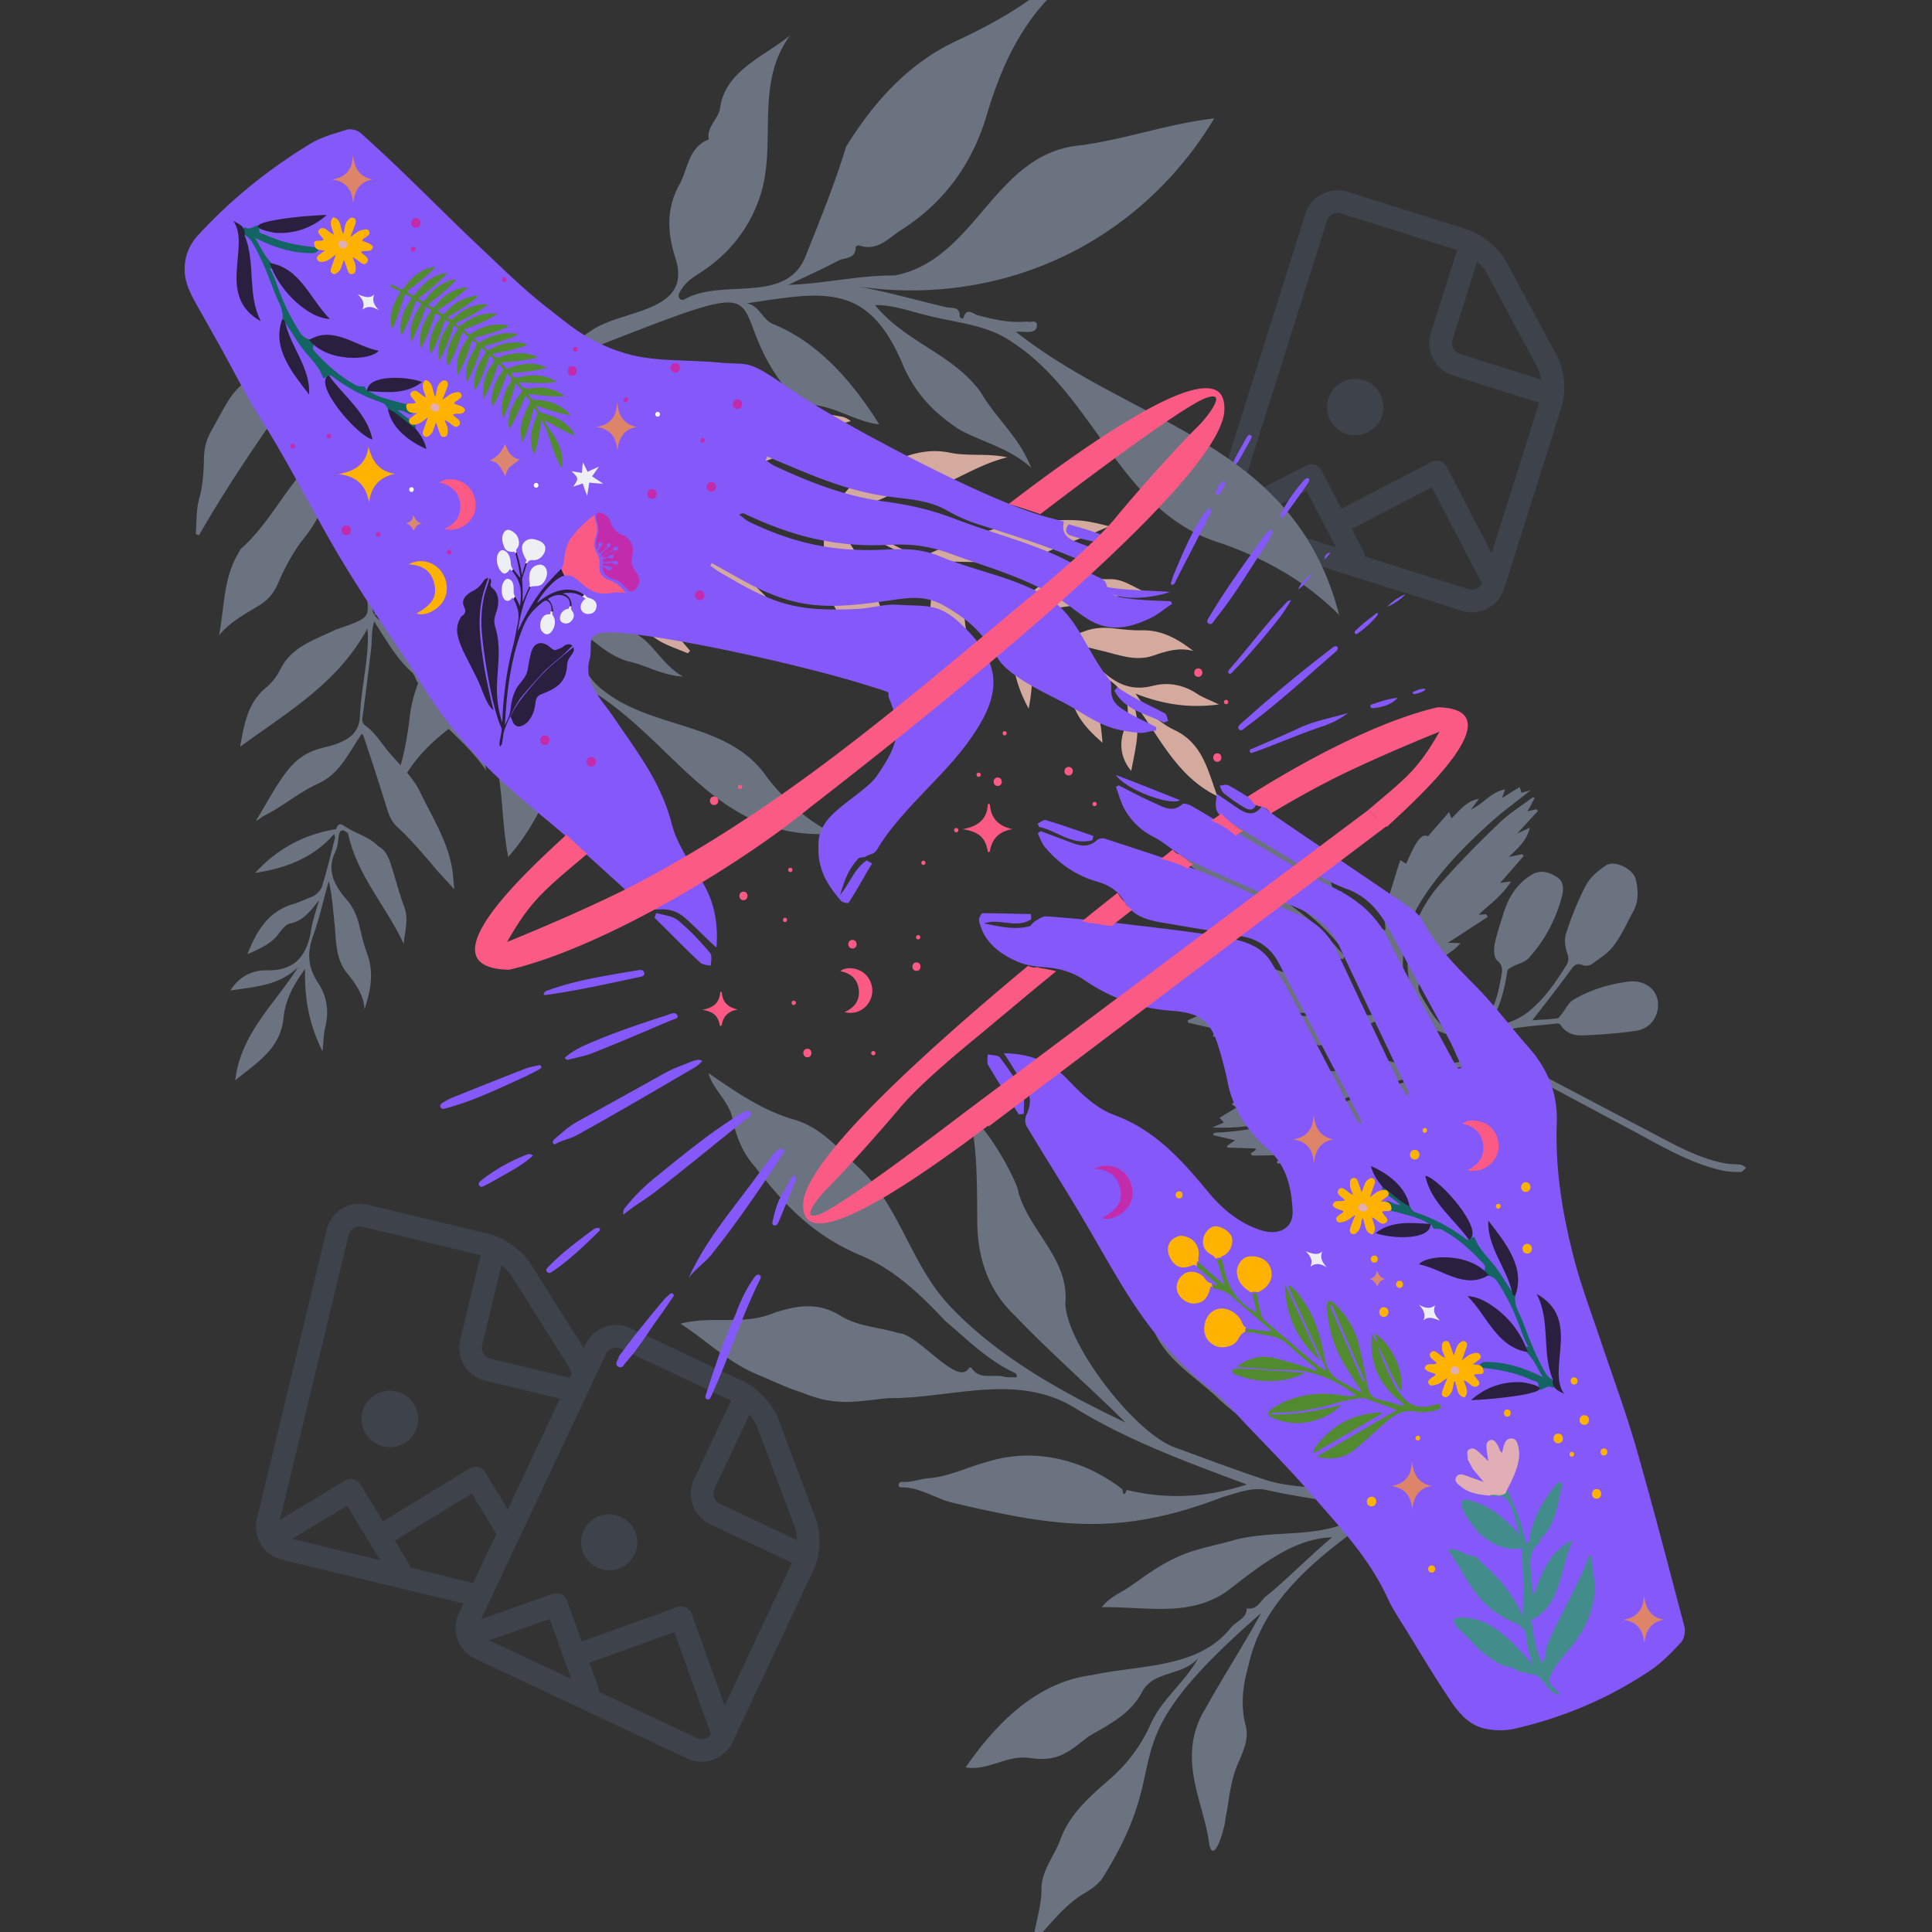 <svg xmlns="http://www.w3.org/2000/svg" width="446" height="446" fill="none"><rect width="100%" height="100%" fill="#333333" stroke="none"/><g clip-path="url('#a')"><g clip-path="url('#b')"><path fill="#3D424B" d="M83.648 326.026a6.506 6.506 0 0 1 7.851-4.797 6.505 6.505 0 1 1-3.052 12.646 6.505 6.505 0 0 1-4.799-7.849Z"></path><path fill="#3D424B" fill-rule="evenodd" d="m122.448 291.679 13.189 20.918c.346.549.656 1.159.927 1.811l-4.43 9.175-20.12-4.857c-4.199-1.014-6.79-5.253-5.777-9.452l4.708-19.506-27.306-6.591a2.614 2.614 0 0 0-3.151 1.925l-15.873 65.761 15.016-9.068a2.61 2.61 0 0 1 3.578.873l5.21 8.524 19.983-12.209a2.609 2.609 0 0 1 3.59.866l6.866 11.233-2.7 5.595-7.261-11.878-17.755 10.848 3.156 5.163c.196.32.312.665.36 1.013l16.963 4.252-2.255 4.67-44.284-10.689c-4.2-1.014-6.79-5.254-5.777-9.452l16.106-66.727c1.014-4.198 5.254-6.789 9.453-5.775l28.126 6.789c3.425.826 7.579 3.808 9.458 6.788Zm-4.418 2.784c-.495-.785-1.324-1.625-2.273-2.37l-4.443 18.407a2.613 2.613 0 0 0 1.925 3.151l19.064 4.601c-.246-1.1-.617-2.13-1.084-2.87l-13.189-20.919Zm-37.922 53.144-12.665 7.647 20.34 4.91-7.675-12.557Z" clip-rule="evenodd"></path><path fill="#3D424B" d="M143.374 350.195a6.507 6.507 0 0 0-8.658 3.115 6.507 6.507 0 0 0 11.773 5.542 6.507 6.507 0 0 0-3.115-8.657Zm44.971.449-8.699-23.149c-1.239-3.297-4.706-7.056-7.894-8.556l-26.178-12.323c-3.909-1.84-8.584-.157-10.424 3.75l-29.235 62.107c-1.839 3.907-.156 8.583 3.752 10.423l48.994 23.062c3.908 1.839 8.584.157 10.423-3.75l18.792-39.922c1.536-3.262 1.737-8.267.469-11.642Zm-15.336-24.093c.78.922 1.422 1.911 1.748 2.78l8.699 23.149c.308.819.464 1.903.483 3.03l-17.744-8.352a2.612 2.612 0 0 1-1.25-3.474l8.064-17.133Zm-60.061 52.118 13.948-4.936 4.984 13.848-18.932-8.912Zm47.937 22.565-22.607-10.641a2.589 2.589 0 0 0-.147-1.065l-2.05-5.694 19.579-7.043 8.482 23.563a2.611 2.611 0 0 1-3.257.88Zm6.421-7.51-7.617-21.158a2.613 2.613 0 0 0-3.341-1.572l-22.035 7.927-3.384-9.399a2.612 2.612 0 0 0-3.328-1.578l-16.537 5.853 28.811-61.207a2.615 2.615 0 0 1 3.475-1.25l25.416 11.964-8.546 18.155c-1.84 3.908-.156 8.583 3.752 10.423l18.853 8.874-15.519 32.968ZM314.807 87.765a6.505 6.505 0 1 0-3.92 12.406 6.505 6.505 0 0 0 3.92-12.406Zm44.627-5.567L347.72 60.42c-1.669-3.103-5.608-6.364-8.968-7.425l-27.591-8.712c-4.119-1.3-8.528.991-9.828 5.11l-20.67 65.457c-1.301 4.118.992 8.527 5.111 9.828l51.637 16.305c4.119 1.301 8.528-.991 9.829-5.109l13.286-42.076c1.086-3.438.616-8.425-1.092-11.6Zm-18.418-21.826c.896.808 1.664 1.703 2.104 2.52l11.715 21.779c.415.77.715 1.823.884 2.938l-18.701-5.905a2.613 2.613 0 0 1-1.704-3.276l5.702-18.056Zm-52.555 59.679 13.162-6.756 6.791 13.056-19.953-6.3Zm50.523 15.953-23.826-7.523a2.61 2.61 0 0 0-.289-1.036l-2.792-5.368 18.461-9.598 11.556 22.218a2.61 2.61 0 0 1-3.11 1.307Zm5.359-8.301-10.376-19.949a2.615 2.615 0 0 0-3.522-1.112l-20.777 10.802-4.61-8.863a2.613 2.613 0 0 0-3.51-1.118l-15.606 8.011 20.371-64.51a2.614 2.614 0 0 1 3.276-1.702l26.787 8.459-6.042 19.134c-1.301 4.119.993 8.527 5.111 9.828l19.871 6.274-10.973 34.746Z"></path><path fill="#6B7280" d="M61.064 188.261c4.328-2.164 8-5.378 12.329-7.345 5.246-2.361 7.148-7.345 10.164-11.542.066.132.328.394.394.656 1.77 5.312 3.541 10.624 5.18 16.001.525 1.771 1.115 3.476 2.427 4.722 3.016 2.754 5.64 5.836 8.263 8.918 1.442 1.771 3.082 3.41 5.049 5.64-.131-1.64-.262-2.623-.328-3.672-.852-7.017-4.721-12.854-7.672-19.018-1.64-3.344-4.722-6.164-7.214-9.115-1.64-1.968-3.017-4.328-5.115-5.837-.918-.655-.984-1.246-.852-2.164.72-5.115 1.311-10.295 1.967-15.476.262-2.033 0-4.131.721-6.558 2.82 4.328 5.115 8.525 8.722 11.739.525.459.721 1.246 1.05 1.901 1.704 3.017 2.885 6.361 5.311 8.984 3.476 3.738 7.607 7.017 10.755 11.804-.656-4.787-2.82-8.59-3.345-12.787-.983-7.542-6.426-11.935-11.279-16.723-2.623-2.623-6.361-3.147-9.443-4.918-1.443-.852-2.164-1.705-2.23-3.541-.131-6.558-.459-13.116-1.574-19.673-.983-5.771-1.311-11.673-2.492-17.444.59.59 1.05 1.246 1.443 1.902 2.689 4.656 4.853 9.574 6.82 14.558 1.05 2.557 1.836 5.246 3.738 7.345 4.46 5.049 10.492 8.459 14.296 14.427.525-1.312.328-2.164.197-3.017-1.05-7.017-4.263-13.312-7.017-19.673-1.508-3.41-4.131-6.033-7.476-7.804-4.59-2.492-8.132-6.164-11.87-9.64-.327-.328-.72-.721-.852-1.18-1.64-6.492-3.213-13.05-4.787-19.542 1.508 1.574 2.754 3.213 3.803 5.05 3.082 5.245 7.214 9.377 12.722 12.065 4.329 2.099 8.001 4.853 11.017 8.657 1.771 2.164 3.738 4.131 5.312 6.492-.459-2.427-1.18-4.722-1.639-7.083-.328-1.705-.984-3.278-2.033-4.656-3.738-4.524-7.082-9.312-10.361-14.164-1.837-2.755-4.46-4.197-7.542-4.984-3.41-.853-6.754-1.77-10.033-3.017-1.64-.59-2.296-1.443-2.755-2.95a75.297 75.297 0 0 0-4.59-12.33c-.393-.786-.656-2.032-2.033-1.573-1.246.393-.984 1.508-1.18 2.426-.131.721.393 1.246.656 1.77 1.704 3.673 3.344 7.41 5.115 11.018.918 1.77.459 2.885-1.246 3.672-3.87 1.836-7.673 3.935-11.608 5.64-3.344 1.443-5.836 3.803-7.607 6.885-1.18 1.968-2.23 4-3.344 5.968-1.18 1.967-1.836 4.066-1.902 6.427-.065 3.344-.262 6.623-1.18 9.902-.656 2.492-.525 5.246-.722 7.869.263.131.525.197.722.328 8.46-14.755 18.296-28.46 28.264-42.363.459.656 1.18 1.18 1.246 1.77.328 4 1.836 7.739 2.82 11.542.852 3.213.13 5.574-1.968 7.804-2.36 2.492-4.918 4.721-7.082 7.345-4.59 5.508-8 12.066-13.51 16.919-.261.196-.327.59-.524.852-3.607 5.837-3.344 12.657-4.59 19.214 2.557-3.213 6.164-4.983 9.508-7.082 1.902-1.246 3.148-2.754 4-4.722 1.64-3.737 3.476-7.344 6.034-10.558 3.016-3.738 5.05-7.934 6.099-12.59.852-3.804 2.754-7.28 3.344-11.28.525.853.721 1.836.918 2.754 2.23 10.624 3.672 21.313 4.132 32.133.327 7.476 1.77 6.886-6.755 9.903-.262.065-.459.131-.656.262-4.656 2.23-9.836 3.804-12.394 8.853-.852 1.705-1.967 3.213-3.41 4.394-4.328 3.607-5.05 8.656-5.968 13.64 10.82-7.935 22.56-14.624 29.38-27.28.065.983.13 1.377.13 1.705 0 6.229-1.573 12.263-1.836 18.427-.197 4-2.557 5.443-5.64 6.558-1.245.459-2.491.655-3.737 1.049-3.345.918-5.771 2.82-7.87 5.705-2.557 3.41-4.459 7.214-6.754 10.886.656-.131 1.246-.852 1.967-1.18Z"></path><path fill="#6B7280" d="M54.31 249.379c4.853-4 10.427-7.148 11.148-14.427.394-4 2.164-7.476 4.984-11.279-.196 6.885.918 12.787 4 19.017.263-2.361.263-4.066.656-5.639.918-3.607.328-7.148-1.64-10.099-2.425-3.673-2.622-7.083-1.114-11.083 1.443-4.066 2.36-8.328 3.541-12.46.787 3.213.984 6.427 1.312 9.574.459 4.001.13 8.198 2.885 11.608 1.968 2.492 3.87 4.984 4.066 8.394 1.377-4.197 2.23-8.329.656-12.657-.787-2.098-1.312-4.394-1.836-6.558-.525-2.229-1.377-4.328-2.951-6.098-2.755-3.214-4.722-6.624-2.623-11.017.524-1.05.655-2.361.786-3.542.263-1.836 1.05-1.705 2.164-.721 2.033 9.64 8.854 16.854 12.854 25.51.262-2.951 1.18-5.837.13-8.525-1.245-3.279-2.032-6.689-3.147-9.968-.525-1.64-1.246-3.213-2.885-4.066-2.099-2.23-5.18-2.885-7.607-4.525-1.312-.918-1.64-.59-2.099.59-7.41 1.181-13.64 4.591-18.69 10.099 7.083-1.049 13.444-3.475 18.231-8.984.066.328.263.656.197.918-.918 3.673-1.836 7.411-2.951 11.083-.393 1.18-1.443 2.164-2.689 2.623-1.377.525-2.689 1.18-4.066 1.574-5.705 1.705-8.394 6.164-10.492 11.542 2.885-1.246 5.443-2.361 7.214-4.722.72-.984 1.639-2.164 2.688-2.361 3.017-.656 4.656-2.885 6.624-5.377-.722 2.557-1.509 4.721-1.837 6.951-.983 5.836-3.672 9.378-10.23 9.247-3.344-.066-6.426 1.442-8.394 4.656 5.574-.853 11.214-1.115 15.608-5.378-5.312 8.46-13.247 15.28-14.493 26.1ZM221.009 98.878c5.312 3.148 11.673 4.263 17.05 9.115-2.951-7.41-8-11.148-11.738-17.574-6.624-8.919-17.182-11.28-24.33-20.002 4.329 0 7.87 1.378 11.411 2.23 6.951 1.902 14.296 2.099 20.395 6.427 19.345 12.656 24.723 39.346 48.199 46.363 9.968 3.541 19.083 8.46 27.15 16.526-10.362-40.134-46.889-43.413-74.628-65.381 2.23-.131 4.984.787 4.853-1.77-.328-1.05-1.508-.263-2.23-.591-4 .393-7.804-.46-11.607-1.508-.853-.263-2.361-1.77-3.082.524-.197.656-.918 0-.918-.196.131-2.361-1.837-1.837-2.951-2.099-6.886-1.574-13.706-3.607-20.788-4.853 7.213 1.115 28.788 3.476 51.412-8.787 17.706-9.64 27.15-23.346 31.084-29.97-10.82 1.247-20.394 4.854-31.018 6.23-19.936 1.903-23.87 26.429-42.757 30.035-8.394-.065-16.197 1.902-24.526 2.164 4.328-2.098 8.001-3.672 11.476-5.574 1.443-.787 4.132-.262 4.066-3.213 0-.066.59-.393.787-.328 4.197 1.508 6.886-1.77 9.706-3.541 9.902-6.295 16.46-15.28 19.804-26.69 2.951-9.837 7.017-19.28 14.296-26.887.328-.394.853-.721.59-1.508-2.164 0-3.934 1.114-5.574 2.295-5.115 3.541-10.558 6.426-16.198 9.05-11.279 5.246-19.214 14.164-25.64 24.526-2.558 8.46-5.968 16.788-9.247 25.05-4.394 11.542-19.149 5.181-27.936 10.1-1.115.655-1.902-.656-1.18-1.575.918-1.836 2.426-3.082 4.131-4.13 6.689-4.198 11.476-9.838 14.165-17.379 4.459-12.394-1.312-26.231 7.148-37.773-5.902 4.787-14.886 8.132-16.132 16.591-.263 2.689-3.214 4.394-2.623 7.41-4.788 1.837-4.788 6.886-6.821 10.493-3.016 5.377-2.754 11.148-.918 16.788 4.263 13.116-12.853 11.738-19.935 17.247-5.115 3.082-3.935 6.099 1.705 3.279 46.625-18.296 27.346-10.165 44.593 10.755 1.377 1.573 3.213 2.426 5.115 2.688 5.508.394 10.427 4 15.607 4.525-6.164-9.771-13.902-18.886-24.788-23.28-2.295-1.18-2.951-4.131-5.771-4.656 17.509-2.623 27.805-4.984 35.805 13.706 2.099 5.05 5.181 9.246 9.444 12.656 1.114.918 2.229 1.705 3.344 2.492ZM163.563 247.74c6.229 4.262 12.459 8.656 19.87 10.754 6.426 1.902 10.361 7.017 15.082 11.28 9.312 9.05 11.739 22.034 20.592 31.543 11.279 12 26.297 20.198 40.724 27.083-8.46-8.394-17.444-16.197-25.707-24.854-5.967-5.705-8.459-13.181-8.525-21.444-.066-7.803.066-15.673-1.443-23.345 2.361-1.049 10.755 13.771 10.952 16.525 2.623 9.116 11.804 15.411 10.82 25.707.394 9.509 16.132 29.969 25.379 33.182 7.017 2.558 14.033 5.246 21.116 7.542 6.23 1.967 12.919 1.246 19.214 3.344-2.492-3.607-4.394-7.935-8.853-9.246-8.197-2.427-14.952-7.148-21.247-12.657-5.837-5.771-13.575-9.64-15.936-18.165 4.329 2.426 8.132 4.525 13.05 4.591 1.968.065 3.738.721 4.788 2.098 2.229 2.885 5.443 3.869 8.525 5.049 5.18 2.033 8.328 5.771 10.427 10.755 2.557 5.706 7.082 10.099 10.82 15.018 4.197 6.164 24.133.065 30.953-.787 2.164-.459 4.393-.525 6.229 1.246 5.443 3.278-18.296 4.787-20.001 4.918-4.787 0-9.771-.459-13.837 2.689-12.131 8.787-24.919 18.427-28.329 33.838-1.312 4.656-1.902 9.181-.656 13.968.853 3.213-.787 6.361-1.967 9.181-1.64 3.934-1.836 8.066-2.689 12.132 0 1.705-2.558 10.951-3.738 6.229-.787-6.557-3.738-12.722-4-19.411-.197-4.262.787-8.328 3.016-11.935 4.132-7.476 8.919-14.82 12.919-22.165-37.248 32.395-18.362 31.74-36.33 60.725-1.115 1.902-3.016 3.082-4.787 4.131-4.722 2.951-7.804 7.345-11.542 11.214.328-3.869 2.099-8.394 1.968-12.787.196-4.066 3.016-7.345 4.393-11.083 2.23-6.099 7.017-10.034 11.608-14.099 3.869-3.41 6.82-7.345 8.984-12.001 2.623-6.23 8-9.902 11.214-15.739-3.607 4.132-9.968 2.886-12.788 7.476-2.689 5.443-7.869 7.869-12.657 10.689-4.721 3.804-7.148 5.771-13.377 4.919-5.378-.853-9.509 3.016-14.887 2.164 7.017-10.165 16.46-19.739 29.182-21.313 10.886-2.426 24.461-1.377 32.068-10.952 1.18-1.508 3.607-2.032 3.672-4.459 2.558.459 3.148-1.967 4.722-3.016 5.181-4.263 9.705-8.985 14.952-13.378-9.05.196-17.182 7.017-24.199 12.394-8.721 6.164-18.886 3.541-28.985 3.738 2.033-2.558 4.787-3.476 7.017-5.115 3.344-2.361 6.558-4.722 10.361-6.427 4.328-2.033 9.05-2.689 13.575-4.066 10.492-2.623 22.099.459 31.084-7.213-7.935-1.508-15.805-2.427-23.805-4.197-3.345-.787-6.886.59-10.23 1.574-23.805 9.115-38.166 7.017-62.168 1.377-4.131-.918-7.738-3.673-12.132-3.607-.983 0-.59-1.443.328-1.246 2.099.131 4-.721 6.033-.852 4.787-.394 9.05-2.624 13.575-3.804 10.886-3.41 22.427-.459 31.149 6.361.131 1.049.394 1.771.984.131 9.115 2.23 18.362 1.836 27.739-1.246-13.705-5.115-27.411-10.099-39.871-17.771-13.443-8.132-28.461-2.033-42.953-2.164-8.066.852-12.067 1.901-19.936-1.312-3.344-1.049-6.492-2.557-9.706-3.935-7.082-2.754-12-7.934-18.296-11.935 7.673-1.967 14.559.525 21.772-2.557 5.05-1.64 9.968-2.492 15.083.656 4 2.557 9.05 2.688 13.509 4.065 4.722.263 13.575 12.526 16.263 8.066.066-.131.525-.131.59 0 1.902 2.82 4.919 1.378 7.345 1.968.984.262 2.033.131 3.017.196.197-.721-.131-.918-.525-1.114-6.164-2.886-10.886-7.673-16.001-12.001-5.639-6.033-11.607-11.739-19.345-15.017-10.821-4.525-17.444-11.345-24.461-20.461-2.82-3.147-4.262-6.754-5.18-10.82-.525-4.066-4.591-7.017-5.574-10.82ZM148.743 147.668c2.951 2.558 4.918 6.23 8.918 8.525-5.049-.328-8.328-2.623-12.984-3.607-6.755-2.229-10.23-8.131-16.985-10.754.853 2.623 2.427 4.459 3.607 6.492 2.558 3.803 4.131 8.263 8 11.082 11.542 9.181 28.789 7.083 37.708 19.936 4.131 5.377 8.984 9.902 15.41 13.116-26.362 1.77-35.674-19.739-54.495-32.133.394 1.377 1.509 2.885-.065 3.278-.722 0-.459-.852-.787-1.246-.525-2.492-1.836-4.656-3.213-6.688-.328-.46-1.574-1.115-.263-1.968.328-.262-.197-.59-.328-.524-1.377.524-1.442-.722-1.836-1.378-2.361-3.869-4.918-7.607-7.082-11.672 2.098 4.131 7.869 16.788 4.918 32.92-2.295 12.656-8.722 21.116-11.935 24.788-1.377-6.82-1.18-13.312-2.426-20.067-2.82-12.46 11.213-19.739 9.639-31.871-1.705-5.049-2.098-10.23-3.606-15.279-.394 3.082-.656 5.574-1.115 8.066-.197 1.049.656 2.557-1.115 3.082-.066 0-.131.459 0 .525 1.771 2.229.328 4.525-.197 6.623-1.836 7.279-5.967 12.984-12.197 17.378-5.378 3.738-10.296 8.066-13.444 14.034-.13.262-.262.656-.787.656-.393-1.312-.13-2.624.263-3.804 1.115-3.803 1.77-7.673 2.23-11.607.918-7.87 4.721-14.493 9.771-20.46 4.59-3.214 8.984-6.952 13.312-10.624 6.099-4.984-.656-12.657.524-18.952.197-.787-.787-.984-1.18-.394-.918.919-1.377 2.099-1.639 3.345-1.181 4.918-3.673 8.919-7.673 12.066-6.623 5.181-16.132 4.46-21.444 11.87 1.705-4.525 1.967-10.624 6.82-13.116 1.574-.721 2.033-2.82 3.935-3.082.131-3.279 3.213-4.262 4.984-6.23 2.688-2.951 6.164-3.869 9.968-3.934 8.787 0 4.59-10.099 6.426-15.542.853-3.738 2.886-3.607 2.295.393-1.77 31.936-.655 18.624 15.411 24.92 1.246.524 2.099 1.442 2.689 2.557 1.311 3.279 4.525 5.509 5.836 8.525-7.148-1.77-14.23-4.656-19.083-10.361-1.18-1.18-3.082-.984-3.935-2.558 1.902 11.149 2.558 17.838 15.477 18.952 3.475.263 6.623 1.312 9.574 3.214a24.19 24.19 0 0 1 2.099 1.508Z"></path><path fill="#D3AA9D" d="M225.599 157.242c-.591-4.787-2.427-9.312-2.886-14.099-.524-5.771-4.525-9.181-7.476-13.443.132-.066.459-.197.722-.131 5.574.131 11.214.196 16.788.393 1.836.066 3.672.131 5.246-.721 3.607-1.902 7.345-3.41 11.148-4.853 2.164-.787 4.263-1.771 6.951-2.885-1.574-.394-2.557-.656-3.606-.853-6.886-1.508-13.706.197-20.461.984-3.738.393-7.344 2.426-11.017 3.803-2.426.918-5.049 1.377-7.213 2.886-.918.655-1.443.524-2.361.065-4.656-2.361-9.312-4.656-13.968-6.951-1.836-.918-3.935-1.377-5.968-2.885 5.05-1.181 9.771-2.033 13.968-4.329.591-.327 1.443-.262 2.164-.393 3.41-.59 6.952-.59 10.231-2.033 4.721-2.098 9.115-4.853 14.689-6.23-4.787-.983-9.05-.197-13.181-1.049-7.41-1.574-13.378 2.098-19.542 5.115-3.345 1.639-5.05 4.984-7.804 7.279-1.246 1.115-2.295 1.508-4.066.918-6.23-2.098-12.525-3.869-19.083-4.984-5.771-.983-11.411-2.623-17.313-3.41.787-.328 1.509-.59 2.296-.721 5.311-.984 10.623-1.377 16.001-1.64 2.754-.131 5.574 0 8.197-1.114 6.23-2.558 11.41-7.083 18.362-8.722-1.115-.918-1.968-1.05-2.82-1.18-6.951-1.312-13.968-.394-20.92.13-3.737.263-7.016 1.902-9.836 4.46-3.804 3.475-8.525 5.64-13.05 8.066-.394.197-.918.459-1.377.393-6.689-.59-13.378-1.311-20.002-1.967 1.968-.918 3.935-1.508 5.968-1.902 5.968-1.18 11.279-3.738 15.608-8.066 3.41-3.41 7.213-5.967 11.804-7.541 2.623-.918 5.18-2.164 7.869-2.886-2.426-.328-4.853-.459-7.214-.787-1.77-.262-3.41-.196-5.049.394-5.509 2.033-11.148 3.607-16.788 5.115-3.213.852-5.443 2.82-7.214 5.443-1.901 2.885-3.869 5.771-6.164 8.459-1.115 1.312-2.164 1.705-3.738 1.574-4.394-.328-8.787-.196-13.115.263-.918.065-2.099-.066-2.164 1.377-.066 1.311 1.114 1.442 1.901 1.902.656.393 1.246.065 1.902 0 4.066-.394 8.066-.722 12.132-1.181 1.967-.262 2.82.525 3.082 2.426.459 4.263 1.18 8.526 1.443 12.788.262 3.672 1.705 6.755 4 9.509 1.443 1.771 3.017 3.41 4.525 5.181 1.508 1.77 3.213 3.082 5.443 3.934 3.082 1.115 6.164 2.427 8.918 4.394 2.164 1.443 4.788 2.23 7.214 3.279.197-.197.393-.394.525-.59-11.083-12.854-20.854-26.691-30.625-40.659.787-.196 1.508-.721 2.098-.59 3.869 1.049 7.87.853 11.804 1.115 3.279.262 5.312 1.771 6.689 4.459 1.574 3.017 2.82 6.23 4.591 9.116 3.672 6.164 8.787 11.541 11.476 18.361.131.263.393.459.656.722 4.328 5.377 10.82 7.344 16.591 10.689-2.164-3.476-2.623-7.476-3.542-11.279-.524-2.165-1.573-3.87-3.147-5.378-2.951-2.82-5.771-5.705-7.935-9.181-2.558-4.066-5.771-7.41-9.902-9.968-3.279-2.032-5.968-4.983-9.509-6.885.984-.197 1.967-.066 2.885.065a200.1 200.1 0 0 1 31.674 6.689c7.148 2.164 7.083.656 7.083 9.64v.722c.524 5.115.328 10.558 4.262 14.623 1.312 1.378 2.361 2.951 3.017 4.656 1.967 5.312 6.492 7.673 10.886 10.165-3.869-12.853-6.361-26.166-16.067-36.789.918.262 1.312.328 1.705.459 5.837 2.033 11.017 5.508 16.723 7.804 3.737 1.508 4.328 4.197 4.328 7.541 0 1.312-.197 2.623-.263 3.869-.196 3.41.787 6.361 2.755 9.312 2.426 3.541 5.311 6.624 8 9.968.59-.656.131-1.443.066-2.23Z"></path><path fill="#D3AA9D" d="M281.012 183.801c-2.164-5.902-3.345-12.197-9.903-15.279-3.606-1.705-6.361-4.525-8.984-8.394 6.427 2.492 12.395 3.41 19.28 2.492-2.164-1.049-3.738-1.574-5.115-2.492-3.148-2.099-6.689-2.689-10.033-1.836-4.263 1.114-7.542.131-10.821-2.558-3.344-2.754-7.016-4.984-10.623-7.476 3.279.328 6.361 1.246 9.509 1.968 3.934.918 7.803 2.557 11.935 1.114 3.016-1.049 5.967-1.967 9.246-1.049-3.475-2.689-7.148-4.853-11.738-4.787-2.295.066-4.525-.197-6.82-.459-2.296-.262-4.525-.131-6.689.721-3.935 1.509-7.804 2.296-11.28-1.18-.852-.853-2.033-1.377-3.082-1.967-1.705-.853-1.246-1.574.066-2.296 9.771 1.246 18.821-2.754 28.329-3.672-2.688-1.18-5.115-3.017-8-2.951-3.541.066-6.951-.328-10.493-.328-1.705 0-3.41.131-4.787 1.377-2.82 1.312-4.393 3.935-6.754 5.706-1.312.983-1.115 1.377-.197 2.164-1.311 7.41-.197 14.427 3.41 20.984 1.377-7.016 1.18-13.836-2.426-20.197.328 0 .721-.066.918.131 3.148 2.098 6.361 4.197 9.443 6.426 1.049.722 1.574 2.033 1.574 3.41.065 1.443.197 2.951.131 4.394-.262 5.968 3.017 9.902 7.41 13.706-.262-3.148-.459-5.902-2.098-8.394-.656-.984-1.508-2.295-1.377-3.345.393-3.082-1.181-5.377-2.886-8 2.23 1.508 4.001 2.951 5.968 4.066 5.246 2.82 7.672 6.557 5.377 12.722-1.18 3.148-.787 6.558 1.64 9.443 1.049-5.509 2.623-10.951.065-16.526 6.165 7.87 9.968 17.575 19.805 22.362Z"></path><path fill="#6B7280" d="M274.454 190.031c.263.394.459.787.722 1.246-1.443.066-2.689.066-4.001.132 1.115.983 2.296 1.377 3.345 2.032 5.18 3.083 10.427 6.165 15.542 9.312 6.557 4.066 12.984 8.329 18.099 14.231 3.41 3.935 6.755 7.935 10.23 11.804 1.64 1.836 3.541 3.541 5.312 5.246-1.967.066-3.738.066-5.574.197-4.066.197-8.132.656-12.263.524-10.23-.262-20.264-1.967-30.231-4.393-1.64-.394-3.345-.59-4.984-.918 0 .131 0 .196-.066.328.656.459 1.246.918 1.967 1.377-.721.459-1.246.721-2.032 1.18 2.36.656 4.393 1.18 6.754 1.836-1.312.59-2.23.984-3.082 1.377 0 .197.065.328.065.525 2.165.525 4.263.984 6.427 1.508-.262.59-.459.984-.721 1.705 2.82.066 5.377.131 8.197.197-.59.59-1.049.984-1.443 1.443.066.131.066.262.131.393l10.034-1.18c.131.131.262.262.393.328l-1.574.983c.132.197.263.459.394.656 2.098-.393 4.197-.852 6.361-1.246.393-.065 1.049-.393 1.115-.328.787 1.574 1.836.394 2.623.197 1.574-.459 3.082-1.18 4.59-1.836l-.983 1.574c.131.131.262.328.393.459 1.246-.853 2.623-1.509 3.607-2.558 1.967-2.164 4.262-3.213 7.213-2.82 5.968.722 11.608 2.427 17.051 4.853 2.098.918 4.131 2.033 6.164 3.017-3.738 1.049-7.345 1.705-10.952 2.492-3.934.852-7.41-1.377-11.279-1.771.131.525.262.853.328 1.246-5.312-1.443-5.836-1.443-7.214-.721.656.393 1.312.787 2.033 1.311-3.213-.131-6.295-.262-9.377-.393 0 .131-.066.328-.066.459.59.393 1.181.787 1.967 1.246h-7.475c0 .131 0 .262-.066.393.984.328 1.902.656 3.344 1.115-3.606.131-6.754.262-9.836.394 0 .196 0 .327-.066.524.853.394 1.705.722 2.623 1.115-2.819.459-5.705-.197-8.656 1.377 1.115.328 1.771.525 2.754.787-2.754.787-5.574.066-8 1.902a18 18 0 0 1 1.18.787c-1.377.787-2.623 1.574-3.934 2.361.459.524.721.786.983 1.114-.918.394-1.77.722-2.623 1.115 6.033.328 11.87-.656 17.509-2.295 5.902-1.705 11.673-3.935 17.51-5.968 4.721-1.639 9.377-3.213 14.361-3.738-.852.328-1.639.591-2.492.853-3.738 1.115-7.541 1.967-11.148 3.344-11.214 4.132-22.428 8.46-34.625 8.985-.328 0-.59.131-.918.196v.394c1.574.393 3.148.787 5.049 1.18-.852.59-1.377.984-1.901 1.312.065.131.065.262.131.393 2.098.066 4.262.131 6.361.197.065.131.131.197.197.328l-1.181.787c.066.196.197.328.262.524 2.296 0 4.656-.065 7.214-.065-.59.656-1.049 1.049-1.508 1.508.065.131.131.328.196.459 2.624-.59 5.181-1.18 7.804-1.77-.131.393-.197.786-.459 1.77a498.06 498.06 0 0 1 8.394-3.672c.066.262.066.721.131 1.246 3.017-.722 4.853-2.886 6.886-5.115.131.983.197 1.705.328 2.623 2.754-1.64 4.131-4.132 5.574-6.624.131.853.197 1.771.328 2.755 3.016-1.902 2.82-5.443 4.525-8.066.262.655.459 1.114.655 1.574.132.065.328.065.46.131.393-1.05.786-2.033 1.311-3.082.656-1.378 1.049-3.083 3.017-3.476 3.41-.59 6.754-1.312 10.164-1.705 1.574-.131 3.345.131 4.722.852 9.181 4.722 18.23 9.64 27.346 14.493 6.82 3.607 13.378 7.673 20.985 9.509 1.508.393 3.147.459 4.721.459.459 0 .853-.656 1.312-.984-.459-.262-.853-.656-1.312-.721-1.115-.131-2.229-.066-3.344-.262-4.787-.853-9.116-2.886-13.378-5.116a16258.732 16258.732 0 0 1-34.756-18.296c-2.951-1.574-5.902-3.147-9.181-4.918.918-.459 1.442-.853 2.098-1.115 5.181-2.164 10.755-2.229 16.198-2.885.262-.066.721.131.852.393 1.181 1.836 3.083 2.427 4.919 2.361 4.131-.131 8.263-.459 12.394-1.049 2.164-.328 4-1.574 4.787-3.869 1.508-4.46-1.77-8.132-6.623-7.476-4.459.59-8.722 1.902-12.591 4.197-1.115.656-1.771 2.164-2.689 3.279-.328.393-.59.918-.983.983-2.099.263-4.197.328-5.771.459 2.82-3.672 5.836-7.475 8.656-11.345.852-1.114 1.377-2.098 3.017-1.377.59.263 1.639.066 2.164-.328 1.77-1.311 3.803-2.557 5.049-4.328 1.771-2.361 2.951-5.115 4.394-7.738 1.311-2.361 1.18-4.918.59-7.476-.59-2.361-4.918-4.525-6.886-3.148-1.836 1.181-3.672 2.755-4.656 4.657-1.836 3.475-3.279 7.213-4.525 10.951-.459 1.377-.262 3.213.263 4.656.393 1.115.328 1.836-.197 2.754-2.492 3.935-5.049 7.738-8.722 10.689-2.689 2.165-5.836 3.083-9.64 3.804 2.951-4.263 4.066-8.656 4.722-13.181.065-.394.721-.722 1.18-.984 1.246-.656 2.886-.983 3.804-2.033 3.672-4.066 6.164-8.787 7.607-14.099.459-1.705.459-3.541-1.115-4.525-1.771-1.18-3.869-1.836-6.033-.459-3.345 2.099-5.246 5.246-6.361 8.919-.722 2.361-1.574 4.721-2.033 7.148-.197 1.18-.131 3.016.59 3.606 1.508 1.246 1.18 2.492.918 3.935-.262 1.312-.524 2.689-.852 4-1.115 3.869-3.083 7.214-5.771 9.706-.984-.262-1.64-.328-2.23-.59-1.705-.656-3.738-.984-4.918-2.164-1.705-1.64-2.951-3.804-4.197-5.902-1.771-3.017-1.574-3.542 1.377-5.64.459-.328.852-.656 1.18-1.049.066-.066.066-.328.132-.525-.525-.197-.984-.328-1.771-.656 2.689-1.639 5.574-2.557 7.673-5.115-1.115 0-1.837-.065-2.886-.065 3.279-2.099 6.23-4.066 9.181-5.968-.131-.197-.197-.393-.328-.59-.59 0-1.18.065-1.771.065 2.558-2.426 5.443-4.393 7.476-7.672-.983.131-1.639.197-2.492.328 1.902-2.164 3.673-4.197 5.443-6.23l-.393-.394c-.853.197-1.64.328-3.082.656 2.229-2.164 4.197-3.803 4.852-6.754-.983.459-1.705.787-2.885 1.311 1.836-1.967 3.279-3.607 4.787-5.18l-.393-.394c-.59.131-1.181.262-2.033.459.656-1.115 1.115-2.098 1.639-3.016a1.445 1.445 0 0 1-.328-.263c-2.623 1.968-5.508 3.738-7.869 6.033-4.721 4.525-9.378 9.247-13.706 14.165-2.164 2.492-4.065 5.443-5.311 8.525-3.279 8.263-3.083 16.264 3.278 23.215.066.065.066.328.197 1.049-2.033-1.246-3.934-1.967-5.246-3.213-3.607-3.41-6.951-7.083-10.492-10.624-1.443-1.443-2.361-3.016-2.427-5.115 0-1.508-.131-3.082-.328-4.59-.065-.525-.59-1.05-.918-1.509l-.59.197c-.262-2.098-.525-4.197-.787-6.361h-.393c-.263.59-.591 1.246-.984 2.099-2.164-8.132-2.164-8.132-3.935-9.509-.065.721-.131 1.442-.197 2.426-.983-1.836-1.573-3.607-2.688-4.918-1.049-1.312-2.623-2.295-4-3.41-.197.197-.394.328-.656.524.328 1.115.656 2.164 1.18 3.738-3.082-2.623-5.705-5.115-9.64-6.295.59.984 1.05 1.574 1.443 2.23-2.623-1.509-5.181-2.951-8.656-3.476.852.918 1.442 1.508 2.229 2.361-6.295-2.623-6.951-2.689-8.984-1.509Z"></path><path fill="#6B7280" d="M346.72 184.261c.328-.853.459-1.312.722-2.033-3.345.655-5.115 3.41-7.87 4.656.525-.722 1.115-1.443 1.836-2.492-3.082.59-4.459 2.82-6.361 4.525-.131-.394-.262-.722-.524-1.443-1.705 1.967-3.279 3.738-4.853 5.574-1.508-.656-2.689.852-5.049 6.361-.328-.197-.656-.393-1.378-.852-.918 2.819-1.705 5.508-2.557 8.197-1.049-.656-1.377.393-1.377 1.377.065 2.033.328 4.131.524 6.164 0 .131-.065.328-.131.525-.459-.328-.852-.525-1.246-.787-.196.131-.328.197-.524.328.918 2.098 1.77 4.262 2.688 6.492-1.049.918.459 3.476 3.345 4.984 0-.197.065-.328.065-.525-.721-6.426.853-12.394 4.329-17.771 4.196-6.558 9.639-12.132 15.41-17.378 2.951-2.689 6.23-5.05 9.575-7.739-.853.263-1.443.394-2.099.591-.131-.394-.262-.787-.393-1.312-1.377.787-2.623 1.574-4.132 2.558ZM310.128 221.378c.066-.263.197-.46.263-.722-2.558-2.689-4.919-5.64-7.739-8-8.131-6.82-17.378-11.935-26.559-17.182-1.508-.852-3.147-1.442-4.721-2.164-.131.131-.197.328-.328.459.984 1.181 2.033 2.296 3.344 3.804a496.081 496.081 0 0 1-2.557-.459l-.197.393a418.194 418.194 0 0 0 6.558 4.853c-.131.131-.197.262-.328.459-.918-.131-1.836-.197-2.754-.328 2.229 3.213 5.246 5.115 8.918 6.755h-2.623c-.065.262-.131.524-.262.787 2.754 1.18 5.508 2.426 8.132 3.541-.984.524-1.05 1.18.327 1.77.591.263 1.181.591 1.837.722 1.573.328 3.147.524 4.852.721l-1.246 1.246c0 .197.066.394.066.59 2.82.263 5.64.59 8.919.918-.591.263-1.05.459-1.509.656l.394.787c2.426.197 4.787.262 7.213.394ZM314.129 233.706a1228.09 1228.09 0 0 1-4.853-4.459c.066.459.066.787.131.984-2.688-1.771-5.377-3.542-8.066-5.247-.131.197-.262.328-.393.525.524.852.983 1.771 1.508 2.623-2.951-1.967-5.705-4.263-9.706-4.525.656 1.115 1.181 1.902 1.837 3.017-3.148-1.443-5.837-3.017-9.378-2.82 1.049.984 1.836 1.639 2.885 2.623-3.213-.918-6.033-1.639-8.787-2.426l-.197.59c.787.524 1.64 1.115 2.623 1.77-2.623 0-4.918 0-7.213.066-.525 0-1.377.262-1.443.525-.131 1.311-1.049.787-1.705.852-.459.066-.918.066-1.311.066v.328c1.114.196 2.164.262 3.278.524 9.64 2.361 19.28 4.919 29.314 5.181 3.934 0 8-.197 11.476-.197Z"></path><path fill="#8559F9" d="M162.12 244.92a7.07 7.07 0 0 1-2.098 1.705c-8.919 5.181-17.772 10.427-26.822 15.411-1.508.852-3.279 1.115-4.787 1.967-.197.131-.524.262-.721-.066-.197-.393 0-.721.328-.983 1.639-1.377 3.213-2.886 5.115-3.935 6.689-3.738 13.378-7.41 20.067-11.148 2.164-1.246 4.524-2.033 6.82-2.951.721-.197 1.311-.459 2.098 0ZM143.955 280.397c-.263-.983.196-1.442.655-1.967 2.099-2.623 4.525-4.918 7.148-7.017 6.165-4.984 12.263-10.033 19.018-14.164.787-.459 1.77-1.378 2.426-.46.59.787-.656 1.312-1.246 1.771-7.017 5.64-13.968 11.345-21.05 16.854-2.295 1.705-4.722 3.082-6.951 4.983ZM158.973 295.021c4-8.918 10.427-16.132 16.001-23.87 1.114-1.508 2.295-3.017 3.41-4.525a9.025 9.025 0 0 1 1.114-1.115c.394-.328.919-.524 1.312-.131.459.394.066.787-.197 1.115a296.046 296.046 0 0 1-4.984 7.541c-3.475 5.116-7.082 10.165-10.951 15.018-1.574 2.229-4 3.672-5.705 5.967ZM169.726 303.612c1.181-3.213 2.558-6.164 4.46-8.787.327-.394.655-.787 1.18-.459.459.328.197.787 0 1.18-4 8.066-6.689 16.591-10.296 24.788-.328.722-.59 1.378-.918 2.033-.197.394-.393.853-.918.656-.525-.197-.393-.656-.262-1.115.656-1.967 1.246-4 1.967-5.967 1.377-4.263 3.017-8.394 4.787-12.329ZM130.38 244.199c1.311-1.181 2.885-2.099 4.459-2.82 6.296-2.82 12.788-4.984 19.28-7.083.721-.262 1.902-.852 2.295.197.263.656-1.049.853-1.639 1.115-5.902 2.492-11.804 5.049-17.772 7.41-1.77.722-3.607 1.049-5.443 1.509-.393.196-.852.196-1.18-.328ZM101.985 255.937c-.394-.394-.525-.853 0-1.246.655-.393 1.311-.787 1.967-1.115 5.705-2.295 11.411-4.59 17.181-6.82.918-.393 1.968-.525 2.951-.787.263-.065.722-.197.853.197.131.393-.262.59-.525.721-1.049.59-2.098 1.115-3.147 1.64-5.837 2.623-11.542 5.443-17.706 7.148-.525.131-.984.393-1.574.262ZM125.461 229.575c.197-.722.787-.918 1.311-1.05 6.558-2.36 13.51-3.344 20.33-4.524.655-.132 1.442-.197 1.639.59.197.787-.721.852-1.246.983-7.213 1.509-14.361 3.148-21.641 4.132-.065 0-.196-.066-.393-.131ZM142.905 313.055c1.181-1.508 2.427-3.279 3.738-4.918 2.099-2.623 4.263-5.312 6.427-7.87.393-.524.918-.918 1.377-1.377.262-.262.656-.524.984-.131.262.262 0 .59-.197.853-.918 1.311-1.836 2.688-2.754 4-2.689 3.607-4.919 7.476-7.935 10.82-.525.525-.853 1.64-1.836 1.049-.984-.59 0-1.442.196-2.426ZM138.446 283.545c.131.394-.066.656-.328.853-3.279 3.213-6.558 6.361-10.362 8.984-.459.262-.918.787-1.442.262-.525-.524.065-.984.459-1.377 3.016-3.148 6.558-5.705 10.033-8.328.394-.328.984-.656 1.64-.394ZM123.035 266.757c-2.033 1.902-4.328 3.148-6.623 4.46-1.508.852-3.082 1.77-4.656 2.557-.394.197-.853.394-1.115-.131-.262-.394-.065-.656.262-.984 3.345-2.688 7.017-4.721 11.017-6.23.328 0 .656-.065 1.115.328ZM180.219 276.332c.853-1.443 1.639-2.886 2.492-4.394.197-.328.262-.787.787-.459.459.262.328.656.197.984-1.312 3.213-2.623 6.426-3.935 9.574-.197.459-.59 1.115-1.18.787-.459-.197-.263-.853-.132-1.312.459-1.77.853-3.607 1.771-5.18ZM308.817 149.636c0 .393-.262.655-.524.852-6.82 5.902-13.444 12.066-20.788 17.444-.459.328-.984 1.049-1.509.393-.459-.59.263-1.049.656-1.442 6.689-5.968 13.575-11.739 20.723-17.182.262-.197.524-.459.918-.524.328 0 .524.131.524.459ZM293.8 122.749c-.263.524-.394 1.114-.656 1.573-4.066 6.23-7.804 12.657-12.46 18.428-.459.59-.918 1.705-1.705 1.18-.721-.459.131-1.377.459-1.967 3.607-6.099 7.804-11.739 11.87-17.575.459-.656 1.049-1.246 1.574-1.836.196-.197.459-.394.721-.197.066.066.131.262.197.394ZM311.178 164.587c-1.836 1.443-3.869 2.427-6.033 3.148-5.115 1.705-10.033 3.869-15.083 5.705l-.59.197c-.328.131-.787.328-.918-.066-.262-.524.262-.655.656-.786 3.475-1.509 7.017-3.017 10.427-4.591 3.606-1.771 7.672-2.426 11.541-3.607ZM270.651 135.012c-.262-.066-.393-.197-.328-.525.197-.525.328-1.049.525-1.574 1.967-4.721 3.935-9.443 6.689-13.771.328-.525.787-.984 1.18-1.508.131-.197.394-.328.656-.132.197.132.262.394.131.656-.196.525-.393 1.049-.656 1.508-2.426 4.788-4.918 9.509-7.344 14.296-.197.394-.328.919-.853 1.05ZM298.062 138.553c-.983 1.639-1.901 3.082-2.951 4.394-3.278 4.131-6.623 8.131-10.295 11.869-.066.066-.131.131-.131.197-.328.262-.656.787-1.05.393-.328-.327.066-.721.328-1.049 4.328-4.918 8.197-10.23 12.722-14.952.263-.327.525-.786 1.377-.852ZM302.26 110.945c-.066.065-.131.328-.263.524-1.705 2.492-3.475 4.919-5.246 7.345a.786.786 0 0 1-.328.328c-.196.197-.328.524-.655.328-.394-.197-.197-.59-.066-.853.525-.918.984-1.902 1.574-2.82 1.115-1.77 2.426-3.41 3.803-4.984.263-.262.525-.524.918-.393.197.066.263.197.263.525ZM285.209 107.141c-.393-.065-.524-.328-.393-.656.262-.524.459-1.049.787-1.573.721-1.378 1.508-2.689 2.229-4.001.197-.328.394-.656.853-.459.459.263.197.59.065.918-.918 1.705-1.901 3.41-2.819 5.05-.197.262-.394.524-.722.721ZM322.655 161.112c-1.574 1.639-3.607 2.164-5.706 2.36-.262 0-.524-.131-.59-.327-.065-.328.131-.525.459-.591 1.902-.59 3.804-1.311 5.837-1.442ZM317.933 141.438c.262.394.065.591-.066.722a22.027 22.027 0 0 1-4.262 3.934c-.263.197-.525.459-.787.131-.263-.327 0-.59.262-.786 1.443-1.443 3.148-2.689 4.853-4.001ZM282.914 111.6c-.459.853-.787 1.771-1.443 2.492-.131.132-.328.197-.525.066-.196-.131-.328-.262-.262-.459.328-.918.59-1.902 1.508-2.426.394-.263.656-.197.722.327ZM324.49 137.176c-1.246 1.246-2.623 2.229-4.262 2.885 1.246-1.246 2.623-2.229 4.262-2.885ZM299.702 136.061c.656-1.705 2.033-2.754 3.279-4-.918 1.442-1.705 2.951-3.279 4ZM329.147 159.079c-.722.787-1.705.918-2.623 1.18-.066 0-.263-.131-.394-.197-.131-.131.066-.327.197-.393.918-.328 1.771-.853 2.82-.59ZM305.801 129.11c0-.853.393-1.443 1.311-1.509-.393.525-.852 1.05-1.311 1.509ZM165.398 218.754c-2.427-2.164-4.787-4.656-7.148-6.754-2.164-1.902-4.066-2.23-6.886-2.033-.918.066-2.098-.197-2.754-.721-5.509-4.984-11.017-10.034-16.46-14.887-5.837-5.18-11.607-9.574-17.313-14.951-7.41-6.952-13.443-14.624-18.755-23.477-1.836-3.082-4.066-6.164-6.164-9.378-4.59-6.885-9.116-13.771-13.378-21.181-5.443-9.509-10.69-19.805-16.657-29.182-1.967-3.083-3.869-6.624-5.574-9.772-2.82-5.311-5.77-10.492-8.656-15.607-2.099-3.738-3.607-6.689-2.82-10.886.393-2.23 1.574-4.262 3.082-5.836 7.673-8.263 16.067-15.018 25.641-20.854 2.558-1.574 5.509-2.36 8.46-3.279 1.049-.328 2.623.131 3.344.852 9.378 8.329 18.231 17.575 27.215 26.035 5.508 5.18 10.23 9.902 16.132 14.493 4.394 3.41 7.607 6.23 13.115 8.59 9.312 4 15.411 2.82 26.625 3.804 7.082.59 5.771-.984 16.591 6.492 9.771 6.755 43.806 25.051 58.299 29.051 1.705.459 3.082.852 4.262 1.115-.59 2.754.591 3.803 3.017 4.787 1.705.656 3.279 1.18 4.984 1.836-2.427 1.902-3.607 2.623-6.689 1.312-6.689-2.755-14.034-5.05-20.854-7.214a37.188 37.188 0 0 1-7.345-3.213c-4.131-2.361-8.197-2.558-12.722-3.148-8.197-.984-15.214-3.607-22.689-6.754-2.033-.853-4.132-1.705-6.165-2.624-.131.263-.262.591-.393.853.656.393 1.246.918 1.901 1.246 8.394 3.935 16.461 7.082 25.707 8.328 5.771.787 10.492 1.836 16.132 4.001 7.476 2.885 16.067 5.115 23.477 8.459 3.541 1.574 6.558 3.607 10.033 5.181.525.262 1.181.787 1.312 1.18.787 2.951 2.492 3.213 5.115 3.541 3.344.459 6.492.459 9.837.656.131.197.262.394.327.59-1.77 1.115-3.344 2.558-5.246 3.41-3.344 1.509-6.558 2.558-10.23 1.771-3.672-.787-6.361-3.476-9.377-5.509-7.87-5.443-17.051-7.869-25.838-11.082-4.984-1.836-9.05-2.492-14.23-2.23-12.526.656-22.559-1.836-33.904-7.213-.262-.132-.853.065-1.115.262.787.525 1.377 1.18 2.295 1.639 10.427 5.05 19.87 7.017 31.478 6.427 4.524-.262 8.459-.197 12.787 1.639 8.001 3.345 17.05 4.722 24.526 9.312 7.214 4.394 9.116 12.788 14.362 19.018.328.393.459 1.246.459 1.771-.197 2.426.59 3.803 2.623 5.115 2.426 1.639 5.181 2.754 7.738 4.131v.787c-1.508.066-2.492.656-4.066.525-6.754-.722-8.59-1.837-15.345-5.902-3.803-2.296-14.23-6.493-17.181-11.345-3.673-6.034-6.361-8.591-12.198-12.001-3.738-2.164-6.754-2.164-11.476-1.508-15.148 2.229-22.624 2.754-36.264-5.05-2.689-1.508-3.673-2.033-6.099-3.41 0 .262-.197.394-.328.59.853.59 1.18.918 2.164 1.509 12.329 7.279 17.05 9.18 31.543 8.525 3.345-.131 6.492-1.181 9.574-.984 6.296.459 9.312-.59 14.624 4.459 9.771 9.312 9.771 16.329 1.115 27.936-5.574 7.542-15.411 15.542-20.395 23.936-.852 1.443-1.639 1.115-2.688 1.771-.525.328-1.377.131-1.705.459-2.427 2.557-3.279 5.246-4.263 8.459 2.295-2.688 3.148-5.967 6.164-8 .394.262.787.459 1.246.721-1.901 3.017-3.41 6.033-5.443 9.05-.131.197-1.442-.066-1.77-.459-3.017-3.541-5.181-6.951-5.181-11.804 0-2.492 0-3.803 1.64-6.23 2.36-3.607 9.64-7.541 11.869-10.82 4.525-6.689 6.033-10.099 2.82-17.837-.721-1.771 1.508-.984-4.394-2.82-13.968-4.459-42.822-10.952-56.921-12.263-10.034-.918-6.755 2.033-7.869 6.164-1.378 5.115 2.688 9.05 5.574 13.247 5.18 7.672 10.951 14.952 13.377 24.526 1.181 4.59 4.001 8.722 6.689 12.853 3.083 4.722 4.132 9.968 3.673 15.804Z"></path><path fill="#8559F9" d="M151.496 210.754c1.574.525 3.541.59 4.918 1.639 2.82 2.296 5.05 4.722 7.476 7.542.59.656.197 2.164.197 3.016-.787-.196-1.902-.196-2.492-.787-3.607-3.344-6.951-6.82-10.492-10.295.131-.394.262-.722.393-1.115ZM268.684 166.817c-4.263-2.164-8.984-2.82-11.411-7.345.197-.262.459-.525.656-.852 3.41 2.426 7.214 4.065 10.952 6.033.459.262.59 1.246.787 1.77a7.584 7.584 0 0 0-.984.394ZM254.06 135.274c5.246 1.049 10.754.984 16.066 1.377-4.197 1.443-12.853 2.623-16.066-1.377ZM246.714 121.044c2.361.655 4.591 1.311 6.952 2.164.524.196.852 1.049 1.18 1.574-.59.131-1.312.459-1.902.327-1.967-.393-3.672-.786-5.64-1.442-1.311-.394-1.573-1.443-.59-2.623Z"></path><path fill="#FA5A84" d="M102.575 122.093c2.623-1.181 3.934-3.017 3.672-5.771-.328-2.82-2.098-4.328-4.787-4.918 1.312-1.181 4.197-.984 6.033.393 2.164 1.64 2.951 4.787 1.771 7.214-1.246 2.426-4.001 3.803-6.689 3.082Z"></path><path fill="#FFB200" d="M94.313 130.29c2.95-1.639 5.967-.328 7.344 1.377 1.836 2.23 1.968 5.312.459 7.41-1.508 2.033-4.197 3.214-5.967 2.558 3.606-2.099 4.787-3.804 4.131-6.82-.656-2.951-2.689-4.394-5.968-4.525Z"></path><path fill="#DE8469" d="M142.512 104.059c-.197-3.148-1.64-5.05-4.853-5.508 1.443-.197 2.689-.722 3.607-1.837.918-1.114 1.115-2.426 1.18-3.869.328 2.755 1.246 5.05 4.525 5.706-3.148.59-4.131 2.754-4.459 5.508Z"></path><path fill="#DB8870" d="M95.492 122.486c-.393-.721-.721-1.377-1.705-1.639.918-.394 1.574-.787 1.574-1.967.525.918.852 1.705 1.902 1.901-.46.263-.853.394-1.115.656-.328.262-.328.656-.656 1.049Z"></path><path fill="#FFB200" d="M78.18 109.436c4-.721 6.426-2.426 6.885-6.361.787 3.345 2.427 5.771 6.1 6.296-3.608.787-5.51 2.951-5.969 6.623-.655-3.803-2.688-6.033-7.016-6.558Z"></path><path fill="#DC8671" d="M113.067 106.354c2.033-1.18 2.427-1.639 3.542-3.869.59 1.705 1.311 3.148 3.344 3.607-.787.59-1.443 1.049-2.033 1.508-.656.459-.852 1.181-1.311 2.295-.919-1.705-1.509-3.41-3.542-3.541Z"></path><path fill="#146463" d="M89.526 94.353c-.328-.59-.59-1.114-1.312-1.377-4.197-1.377-8-3.41-11.541-6.098-.197-.197-.525-.197-.853-.263-.459.197-.656.853-1.246.59-.852-2.557-2.82-4.328-4.46-6.36-1.573-1.968-2.753-4.197-4.196-6.23-.328-.263-.46-.656-.722-.918.328-2.23-.983-4-1.704-5.902-1.312-3.476-2.624-7.017-4.394-10.296-.656-1.18-1.18-2.492-2.558-3.214-.918-.59-.656-1.18-.065-1.836 1.18.787 2.033-.262 3.082-.459.262.328.262.722.262 1.115.066.918.918.853 1.508 1.115C65 55.99 69 56.712 73.066 57.105c.262.132.393.328.459.59-.59.984-1.574.722-2.492.722-4.328-.131-8.263-1.574-12.132-3.476 1.18 1.837 1.967 3.935 3.541 5.509.263.459.656.918.328 1.508-.328.066-.59.066-.656-.262 1.312 2.164 1.968 4.656 2.951 7.017 1.115 2.754 2.492 5.311 4.066 7.869.59.984 1.312 1.574 2.427 1.77.459.328.786.787.852 1.378-.393.655-.066 1.114.394 1.574 2.688 2.95 5.64 5.574 9.18 7.541.722.394 1.378.328 2.099.394.393.196.262.852.852.918 2.361 1.639 5.115 2.098 7.739 2.885 1.114.328 2.295.328 3.41.656.983 1.64-.787 1.377-1.377 1.967-.919-.393-1.837-.984-2.951-.984 1.18 1.05 2.491 1.902 3.737 2.951.263.263.525.525.525.918-.066.132-.131.197-.262.328-2.623-.72-4.328-2.754-6.23-4.525Z"></path><path fill="#FFB200" d="M86.115 56.974c-.393 1.574-1.901.59-2.82 1.18.59.787 2.296 1.378 1.378 2.492-.787.919-1.771-.459-2.624-.918-.13-.065-.327-.196-.655-.393.262.918.787 1.64.721 2.492 0 .59 0 1.312-.787 1.443-.721.13-.918-.46-1.115-.984-.262-.656-.459-1.377-.787-2.295-.524 1.049-.59 2.164-1.377 2.82-.393.328-.787.655-1.311.328-.46-.263-.46-.722-.328-1.18.328-.919.656-1.772 1.115-3.214-1.05.787-1.64 1.377-2.492 1.574-.656.196-1.443.328-1.77-.394-.394-.721.393-1.05.852-1.442.196-.197.459-.328.918-.656-.722-.066-1.18-.131-1.64-.197-.197-.131-.393-.262-.59-.46-1.05-2.36 1.115-1.245 1.902-1.77-.263-.852-1.902-1.705-.918-2.492 1.18-.918 2.033.787 3.279 1.246-.263-1.311-1.377-2.688-.132-4 1.968.525 1.509 2.426 2.296 3.87.393-1.116.262-2.296 1.049-3.148.393-.394.787-.853 1.443-.525.524.262.459.852.328 1.311-.328.919-.656 1.771-1.18 3.017 1.048-.59 1.704-1.377 2.688-1.574.59-.131 1.311-.393 1.64.262.393.722-.329 1.05-.788 1.443-.262.197-.721.262-.787.787.853.393 1.902.46 2.492 1.377Z"></path><path fill="#2A1F3F" d="M56.475 54.351c.196-2.033-.984-2.492-2.623-3.344 4.131 5.705-4.132 17.312 6.36 23.149-3.213-6.23-1.114-13.444-3.737-19.805ZM75.885 86.615c-3.869 2.033 6.886 14.296 10.1 14.821-1.312-6.23-6.624-9.902-10.1-14.82ZM65.786 74.221c-.196-.197-.196-.59-.656-.459-2.426 6.624 2.427 12.394 6.23 17.313.328-6.23-4.328-11.017-5.574-16.854ZM95.82 98.813c-2.163-1.377-3.868-3.41-6.295-4.46.787 4.526 5.115 7.673 8.919 9.313-.394-1.902-1.443-3.41-2.623-4.853ZM63.492 53.761c4.525.262 8.525-1.115 11.935-4.131-3.148-.066-24.526 1.77-11.935 4.131ZM71.032 71.795c1.574.983 3.214 1.77 5.116 1.836-4.59-4.59-6.755-11.738-13.903-12.919 1.64 4.525 4.722 8.394 8.788 11.083ZM87.427 80.976c-5.443-1.05-10.493-5.902-16.067-2.492 4.263 5.246 14.23 4.787 16.067 2.492ZM84.74 90.288c4.393.262 8.918.852 12.721-2.099-3.672-1.377-12.656-1.77-12.722 2.099Z"></path><path fill="#EEEFF2" d="M86.377 67.991c-.525 1.377-.066 2.361 1.049 3.607-1.443-.852-2.558-1.05-3.738-.131.59-1.377.066-2.426-1.115-3.541 1.509.59 2.623 1.115 3.804.065Z"></path><path fill="#E2AEB5" d="M78.246 55.794c.59-.328 1.115-.394 1.574 0 .46.328.46.852.066 1.311-.525.46-1.05.263-1.443-.13-.393-.394-.393-.788-.197-1.181Z"></path><path fill="#FFB200" d="M107.362 94.55c-.393 1.574-1.901.59-2.819 1.18.59.788 2.295 1.378 1.377 2.493-.787.918-1.771-.46-2.623-.918-.132-.066-.328-.197-.656-.394.262.918.787 1.64.721 2.492 0 .59 0 1.312-.787 1.443-.721.131-.918-.459-1.115-.984-.262-.656-.459-1.377-.787-2.295-.524 1.05-.59 2.164-1.377 2.82-.393.328-.787.655-1.311.328-.46-.263-.46-.722-.328-1.18.328-.919.656-1.771 1.115-3.214-1.05.787-1.64 1.377-2.492 1.574-.656.197-1.443.328-1.77-.394-.394-.721.393-1.049.852-1.442.196-.197.459-.328.918-.656-.722-.066-1.18-.131-1.64-.197a3.607 3.607 0 0 1-.59-.459c-1.05-2.36 1.115-1.246 1.902-1.77-.262-.853-1.902-1.706-.918-2.493 1.18-.918 2.033.787 3.279 1.246-.263-1.311-1.377-2.688-.132-4 1.968.525 1.509 2.427 2.296 3.87.393-1.116.262-2.296 1.049-3.148.393-.394.787-.853 1.443-.525.524.262.459.852.328 1.311-.328.919-.656 1.771-1.181 3.017 1.049-.59 1.705-1.377 2.689-1.574.59-.131 1.311-.393 1.639.263.394.72-.328 1.049-.787 1.442-.262.197-.721.263-.787.787.853.46 1.902.46 2.492 1.377Z"></path><path fill="#E2AEB5" d="M99.493 93.435c.591-.328 1.115-.393 1.574 0 .459.328.459.853.066 1.312-.525.459-1.049.262-1.443-.131-.393-.394-.393-.787-.197-1.18Z"></path><path fill="#EEEFF2" d="M118.576 136.258c0-1.05 0-2.099-1.05-2.558-.655-.328-1.246.394-1.508 1.18-.262.787-.328 2.296.197 3.148.459.853 1.18.853 1.77.263.263-.263.46-.394.591-.066.065-.197.196-.394.328-.525-.328-.524-.328-.918-.328-1.442ZM123.101 129.306c1.115.066 2.033-.655 2.557-1.705.525-1.114.132-2.164-1.049-2.688-1.18-.525-2.557-.853-3.607.262-1.049 1.115-.196 2.951.525 4.131-.066.263-.197.525-.262.787h.393c.262-.59.59-.852 1.443-.787ZM119.363 126.618c.852-.984.328-2.755-.394-3.41-1.049-.984-2.098-1.312-2.688-.197-.591 1.049-.328 2.098.065 3.148.328.983 1.049 1.246 2.033 1.246.131 0 .262-.066.393-.066.066.131.066.262.132.393l.328-.327c-.132-.263-.132-.525.131-.787ZM118.249 131.143c-.197-.263-.328-.787-.328-.984-.066-1.18-.328-2.361-1.312-2.951-.984-.59-1.574.262-1.836 1.18-.262.984.131 2.492.656 3.214.787 1.114 1.311.983 2.033.131.131-.131.196-.263.262-.394.131.131.262.328.393.459.066-.131.197-.328.263-.459-.066-.065-.131-.131-.131-.196ZM127.036 141.766c-.263.066-.46 0-.722.066-.59.131-.983.459-1.311 1.115-.459 1.049-.459 2.36.393 3.082.787.721 1.508.393 2.099-.459.59-.853.852-2.296.262-3.279-.131-.197-.262-.394-.262-.59v-.591h-.394c0 .197-.065.459-.065.656ZM131.299 140.52c-.131 0-.262 0-.394.066-.918.262-1.508.983-1.639 1.902-.066.918.393 1.311 1.246 1.442.787.066 1.443-.459 1.771-1.115.327-.655.196-1.246-.263-1.836-.131-.196-.262-.59-.197-.852v-.394c-.131.066-.262.197-.393.263-.066.196-.066.328-.131.524ZM135.168 138.225c-.132.065-.263.197-.394.262-.59.722-.983 1.509-.524 2.427.327.655 1.18.918 1.901.787.722-.066 1.181-.46 1.443-1.181.459-1.311-.328-2.164-1.639-2.492-.197-.065-.459-.131-.591-.328-.196-.196-.393-.393-.59-.524a1.404 1.404 0 0 0-.524.328c.327.262.59.459.918.721Z"></path><path fill="#2A1F3F" d="M129.068 131.798a94.606 94.606 0 0 0-2.36 2.492c-2.886 3.148-5.05 6.886-6.886 10.821-.066.131-.262.459-.328.655.197-1.049.394-2.426.656-3.475.525-2.361 1.18-4.394 2.23-6.492.065-.131.131-.197.196-.263-.131-.065-.196-.131-.328-.196-.59 1.18-1.049 2.426-1.639 3.606.066-1.639.066-3.278-.066-4.918 0-.328 0-.59.132-.918.262-.853.524-1.508.786-2.426.066-.263.132-.459.263-.656h-.394c-.328.918-.59 1.836-.852 2.82-.197-1.64-.59-3.279-1.049-4.788-.066-.196-.132-.393-.132-.59l-.328.328a38.985 38.985 0 0 1 1.181 5.64 24.899 24.899 0 0 1-1.64-2.033c-.065.131-.131.328-.262.459 2.033 2.361 2.295 4.787 1.771 8-.328-.59-.59-1.377-.984-1.901-.066-.066-.066-.131-.131-.197a1.434 1.434 0 0 0-.328.525c0 .065.066.065.066.131.983 2.164 1.377 3.344.787 5.967-.328 1.443-.525 2.951-1.05 4.984-1.311 4.853-2.098 10.624-2.361 15.936 0 .328-.065 1.114-.065 1.442-.853-2.426-1.246-5.18-1.246-7.672 0-1.705.197-3.607.262-5.05.263-3.344.263-6.098-.59-9.115-.393-1.312-.328-1.902 0-3.017.131-.459.328-.918.394-1.246.459-1.705.327-3.672-.984-4.787-.722-.656-.59-.59-.459-1.442.065-.394.131-.656-.328-.919-.525 2.23-.984 2.558-1.443 5.181-.721 4.066-.459 7.082.263 12.394.524 3.673 1.967 12.526 3.803 16.657.262.59.197.459.197.787-.131 1.115-.459 2.164-.525 3.279 0 .197.066.459.197.524.065 0 .328-.524.393-.655.066-.131 0-.263.066-.394.131-.852.197-1.574.393-2.426.066-.262.197-.59.328-.918.918-2.361 2.295-5.312 3.804-7.148 1.508-1.836 2.951-3.41 4.328-4.919 1.639-1.836 3.213-2.951 4.918-4.459.918-.852 1.574-1.508 2.427-2.361-.459-.328-.853-.393-1.443-.196-.525.196-.787.59-1.312.787-1.246.393-1.114.852-2.557-.328-1.443-1.246-3.541-1.377-4.263 1.442-.196.853-.524 2.164-.656 3.214-.131 1.049-.459 1.967-1.114 2.82-.197.262-.328.459-.591.786-1.573 1.706-2.098 3.87-2.36 6.23-.131 1.181-.656 2.427-1.312 3.542 0-.197 0-.459.066-.656.328-6.886 1.377-14.69 3.738-20.854 1.311-3.541 2.426-4.787 4.918-6.82.787-.656 1.246-.328 1.705.328.328.459.393 1.18.328 1.836h.393c-.065-1.115-.328-2.098-1.246-2.885 1.246-.853 2.623-1.246 3.935-.656 1.115.524 1.246 1.377 1.18 2.426a1.35 1.35 0 0 0 .394-.262c0-1.049-.394-1.902-1.312-2.492-.196-.131-.459-.197-.721-.328 1.705-.262 3.148-.131 4.459.721.197-.131.328-.196.525-.327-.853-.656-1.705-1.05-2.886-1.181-2.36-.328-4.59.525-6.557 1.902-.525.328-1.05.787-1.509 1.115.656-1.246 1.64-2.558 2.558-3.541.918-.984 1.639-1.706 2.754-2.361a3.442 3.442 0 0 1 1.049-.394c-.262-.524-.459-1.049-.721-1.574-.197.066-.328.263-.525.459Z"></path><path fill="#FA5A84" d="M140.675 133.962c-1.639-.59-2.492-1.705-2.295-3.475.066-.918 0-1.64-.393-2.427-.197-.459-.459-.721-.59-1.18-.394-1.049-.263-1.836.131-2.885.393-1.115.459-2.23.065-3.41-.196-.525-.262-1.181-.328-1.705-1.114.655-1.639 1.311-2.688 2.229-1.05.918-1.771 1.836-2.82 3.148-.984 1.311-1.377 3.41-1.574 5.181-.066.59-.197 1.311-.59 1.901.197.591.459 1.115.721 1.574.787-.197 1.574-.065 2.295.459 1.05.722 1.771 1.509 2.755 2.23 1.901 1.311 3.541 1.77 5.902 1.246.459-.131.983-.066 1.508-.066s1.18.066 1.705.066c-1.18-1.443-2.164-2.361-3.804-2.886Z"></path><path fill="#EEEFF2" d="M126.248 131.864c-.197-1.049-.984-1.771-2.099-1.443-1.901.459-2.164 2.361-1.901 4.132.065.196.065.459 0 .655 0 .066 0 .066-.066.132.131.065.262.131.328.196.131-.131.262-.196.656-.196.459-.066 1.049 0 1.639-.263.984-.59 1.64-2.164 1.443-3.213Z"></path><path fill="#C22BAC" d="M137.594 119.076c0 .459.065.853.196 1.246.46 1.246.46 2.361.066 3.607-.066.262-.197.524-.197.852-.065.722-.065 1.378.197 2.099.262-.394.459-.656.262-1.181 0-.065 0-.393.132-.393.196 0 .524-.131.721.066.197.262.065.459-.197.721a2.663 2.663 0 0 0-.656 1.115c-.065.131.263.459.394.59a21.29 21.29 0 0 1 1.246-1.18c.262-.263.393-.394.328-.787 0-.132.262-.394.393-.459.197 0 .394.131.459.327.066.132-.131.525-.197.525-.655.262-.983.656-1.442 1.115-.263.262-.394.656-.656.918.197 0 .525 0 .656-.066.721-.393 1.377-.721 2.033-1.18.131-.066.131-.328.262-.459s.525-.393.721-.393c.197 0 .328.327.328.524 0 .262-.328.525-.656.394-.131-.066-.262-.132-.327-.066-.919.459-1.705.984-2.624 1.443.066.065.197.262.328.262.591-.131.984-.066 1.443-.525.131-.131.59-.131.721-.065.132.065.197.328.066.524-.131.197-.328.328-.656.197-.524-.262-1.18.066-1.705.197 0 .262 0 .525-.065.787a39.015 39.015 0 0 1 2.885-.328c.197 0 .459.066.59.262.131.131 0 .459-.131.525-.131.065-.459.065-.656 0-.196-.066-.262-.328-.459-.328-.721 0-1.377.066-2.033.066-.065 0-.196.131-.262.196-.066.066 0 .197.066.263.393.131 1.049.196 1.377.262.328.066.59.131.656.262.131.197-.066.525-.263.59-.197.066-.459 0-.721-.131-.262-.131-.721-.524-.984-.721-.065-.066-.197.131-.197.197.132 1.246.787 1.967 1.902 2.492.656.328 1.443.459 2.099.918.655.459 1.18 1.115 1.77 1.639.394.328.722.787 1.377.394 1.443-.853 1.771-2.492.919-3.935-.394-.59-.853-1.115-1.115-1.771-.197-.393-.197-.852-.197-1.311 0-.459.197-1.049.262-1.574.131-1.574-.196-2.82-1.508-3.804-.393-.327-.787-.459-1.246-.655-1.18-.591-1.902-1.443-2.295-2.689-.394-1.246-1.181-1.902-2.427-2.295-.721-.131-.983.262-.983.721Z"></path><path fill="#2A1F3F" d="M130.906 153.701c.065-.787.196-1.377.59-1.902.393-.59.656-.852.918-1.442.131-.263 0-.656 0-.984-1.705 1.312-2.82 2.295-4.591 3.804-1.77 1.442-3.41 3.213-5.115 5.246-1.049 1.246-2.688 3.148-3.672 4.787-.393.59-.852 1.508-1.246 2.164.394.525.525 1.443.984 1.902.721.656 1.377.524 2.361-.066 1.245-.787 2.164-2.688 2.36-4.197.197-1.508.263-2.361 1.64-2.82 3.41-1.311 5.508-2.688 5.771-6.492ZM111.56 136.979c.524-1.836.655-2.033 1.18-3.607-.59.197-.853.262-1.18.853-.591.918-1.378 1.705-2.361 2.164-.263.131-.59.328-.787.459-.787.59-1.443 1.18-1.508 2.098-.066.59.196.984.393 1.508.197.525.197.853-.262 1.443-.197.262-.328.131-.656.59-1.443 2.427-.918 4.46.459 7.607.852 1.902 3.082 5.837 4.131 8.46.591 1.443 1.574 4.459 2.951 5.377-.59-2.164-1.836-8-2.098-9.64-.984-6.426-1.771-11.672-.262-17.312Z"></path><path fill="#518A2F" d="M90.902 75.14a57.692 57.692 0 0 0 2.36-6.69c.066-.197 0-.59.329-.459.524.197 1.049.394 1.377.787.197.197-.263.59-.46.918-1.376 2.033-2.163 4.197-2.032 6.69 0 .327 0 .655.262.983a43.073 43.073 0 0 0 3.017-7.214c.197-.656.328-.787.983-.393.525.328.59.59.197 1.049a2.75 2.75 0 0 0-.59.918c-1.246 2.164-1.902 4.46-1.443 7.017.263-.066.263-.262.328-.394a53.534 53.534 0 0 0 2.886-6.95c.065-.198 0-.591.262-.525.393.13.787.327 1.05.655.327.263-.066.59-.263.787a12.167 12.167 0 0 0-1.902 3.935c-.328 1.311-.328 2.557-.197 3.935.394-.197.46-.525.59-.722 1.05-2.033 1.837-4.197 2.624-6.295.065-.263.065-.722.459-.722.328.066.655.328.918.59.196.263-.131.525-.263.722a12.178 12.178 0 0 0-1.901 3.935c-.328 1.311-.46 2.623-.066 4.131 1.443-2.623 2.426-5.246 3.279-7.935 1.18.46 1.18.59.525 1.574-.525.787-.984 1.574-1.312 2.426-.656 1.64-.918 3.41-.525 5.378.263-.46.394-.722.525-.984a45.535 45.535 0 0 0 2.623-6.427c.066-.196.066-.655.328-.59.328.066.59.328.787.59.197.197-.066.394-.197.59-.59.722-1.049 1.575-1.377 2.427-.787 1.77-1.18 3.672-.721 5.705.131-.196.197-.262.262-.328 1.18-2.23 2.099-4.525 2.886-6.95.131-.46.262-.788.721-.263.131.131.262.262.393.328.525.262.525.524.197.983-.525.656-.918 1.377-1.311 2.164-.919 1.837-1.312 3.804-.853 6.165a47.233 47.233 0 0 0 3.344-8.132c1.246.853 1.246.853.525 2.033-.197.328-.393.656-.59 1.05-.918 1.77-1.574 3.606-1.312 5.639-.065.262-.131.525.263.787 1.377-2.492 2.295-5.115 3.213-7.804.197.197.328.328.459.394.59.393.721.787.197 1.442-.394.46-.722 1.05-.984 1.574-.984 1.968-1.574 4-1.115 6.492 1.509-2.688 2.427-5.377 3.41-8.066.131.132.263.197.328.263.656.459.853.918.262 1.705-.983 1.18-1.573 2.623-1.901 4.066-.263 1.18-.394 2.426-.066 3.869 1.508-2.623 2.427-5.312 3.345-8l.655.655c.525.393.591.721.132 1.311a10.738 10.738 0 0 0-1.574 2.82c-.656 1.64-.984 3.345-.525 5.115 1.443-2.36 2.361-4.984 3.279-7.607.393.066.459.394.656.59.524.394.59.788.196 1.378a11.83 11.83 0 0 0-1.77 4.066c-.262 1.311-.394 2.623.065 4.197 1.312-2.69 2.099-5.312 2.886-8.001.524.328.721.853 1.115 1.18.524.525.328.787-.066 1.246-1.311 1.574-2.23 3.41-2.557 5.443-.132.787-.263 1.64.065 2.623 1.508-2.492 2.623-5.05 3.738-7.672.197.262.328.459.525.59.524.525.655 1.05.131 1.77-.394.525-.656 1.247-.918 1.902-.853 2.033-1.115 4.132-.459 6.558 1.246-2.688 1.901-5.312 2.623-8 .984 1.18.984 1.18.459 2.426-.787 1.77-1.246 3.607-1.049 5.574.065.918.131 1.836.721 2.689.853-2.623 1.246-5.18 1.639-7.935 2.033 3.607 2.492 7.607 4.591 11.017.197-.328.197-.59.197-.918.131-2.623-.853-4.918-2.296-7.017-.655-.918-1.442-1.77-1.77-3.016 1.18.655 2.295 1.311 3.41 1.901 1.115.59 2.229 1.181 3.475 1.574-.065-.393-.262-.59-.393-.852-1.639-2.296-3.935-3.41-6.623-4.132-1.05-.262-1.509-.656-1.771-1.836 2.492.852 4.984 1.77 7.738 2.23-.197-.46-.459-.656-.656-.853-2.098-1.836-4.59-2.689-7.279-2.689-1.049 0-1.246-.655-1.705-1.377 2.82.328 5.509.722 8.394.525-1.902-1.574-4.721-2.36-7.607-1.836-1.311.197-2.229 0-2.82-1.18v-.197c2.82.13 5.64.328 8.46-.066-.131-.328-.328-.393-.525-.459-2.426-1.246-5.049-1.312-7.672-.721-1.443.328-1.377.328-2.23-.918 2.82-.197 5.574-.394 8.328-1.18-.524-.263-1.114-.525-1.639-.657-2.361-.59-4.722-.196-6.951.656-.263.066-.525.328-.787.066-.394-.394-.853-.722-1.181-1.312 2.82-.197 5.575-.393 8.263-1.115-.131-.13-.131-.262-.197-.262-.196-.066-.393-.197-.655-.262-2.558-.853-5.05-.59-7.411.328-.918.393-1.508.196-2.033-.656 2.82-.525 5.575-1.05 8.198-2.164-2.951-.984-5.706-.46-8.329.918-1.114.525-1.049.525-1.77-.525 1.311-.393 2.623-.721 3.934-1.18 1.312-.46 2.624-.787 3.869-1.508-.131-.197-.327-.197-.459-.197-.393-.066-.721-.131-1.114-.131-2.492-.131-4.788.656-6.886 1.901-.262.132-.459.394-.721.132-.328-.328-.656-.59-1.05-.918 2.755-.722 5.443-1.443 8.132-2.69-.59-.327-1.049-.327-1.508-.393-2.558-.196-4.853.525-6.952 1.902-.262.131-.524.525-.918.197-.328-.262-.655-.59-1.049-.918 2.689-1.05 5.246-2.033 7.738-3.607-.459-.197-.721-.197-.983-.066-.328-.196-.722-.13-1.05-.065-2.295.197-4.262 1.18-6.098 2.492-.787.59-.787.59-1.443-.262 2.557-1.246 5.049-2.492 7.41-4.263-.393-.197-.656-.131-.983-.066h-.197c-.328-.13-.656 0-.984.066-2.164.459-4 1.508-5.574 2.95-.59.591-1.049.591-1.574-.065 2.427-1.442 4.919-2.95 7.214-4.918-.853-.066-1.509.066-2.164.262-2.164.59-4.001 1.837-5.443 3.476-.459.525-.853.59-1.312.066-.131-.197-.459-.197-.524-.525 2.492-1.508 4.721-3.213 6.951-5.18-.459-.132-.787-.132-1.049.065-.263-.066-.525 0-.722.065-2.229.656-4 1.902-5.443 3.673-.721.918-.918.918-1.705.262-.262-.197-.262-.262 0-.459 1.115-.853 2.23-1.705 3.279-2.623 1.049-.853 1.967-1.836 2.951-2.82-.393-.197-.59-.066-.852.066-.459-.066-.853.13-1.181.328-1.967.787-3.475 2.098-4.787 3.803-.721.984-.787.918-1.77.262-.066 0-.066-.065-.132-.196 2.361-1.705 4.591-3.542 6.624-5.771-.394-.066-.656-.066-.918.131-.197-.066-.394 0-.591.066-2.295.72-4 2.23-5.443 4.065-.786 1.05-.786 1.05-1.901.328-.394-.262-.394-.328-.066-.656 1.115-.852 2.164-1.705 3.213-2.557 1.05-.853 1.968-1.77 3.017-2.886-.59.066-.984.066-1.312.328-.655.066-1.246.328-1.77.656a11.69 11.69 0 0 0-4.066 3.738c-.328.525-.656.656-1.246.262-.394-.262-.918-.459-1.377-.655-.197-.066-.46-.394-.656 0-.131.262.197.328.394.459.327.196.72.328 1.049.524.983.46.983.46.393 1.377-.983 1.574-1.574 3.214-1.705 5.05-.065.852 0 1.705.197 2.558.328-.197.328-.46.459-.722Zm19.345 5.18c0-.066.066-.131.066-.197 0 .066 0 .131-.066.197Zm-3.344-4.984c-.131.131-.262.197-.459.262.197-.131.328-.197.459-.262Zm-1.967-1.508c.065 0 .065 0 0 0 .065.065.131 0 0 0Zm-6.23-11.411a.79.79 0 0 0 .328-.328c-.066.197-.328.328-.46.394a53.688 53.688 0 0 0-3.081 2.295c1.049-.787 2.098-1.574 3.213-2.361Z"></path><path fill="#DE8469" d="M81.525 46.94c-.197-3.147-1.64-5.049-4.853-5.508 1.443-.197 2.689-.721 3.607-1.836.918-1.115 1.115-2.426 1.18-3.87.328 2.755 1.246 5.05 4.525 5.706-3.148.59-4.131 2.755-4.46 5.509Z"></path><path fill="#EEEFF2" d="M136.676 109.961c.852.59 1.639 1.049 2.557 1.705a49.442 49.442 0 0 1-3.213-.262c-.131 1.049-.328 1.967-.459 3.082a50.682 50.682 0 0 1-1.049-2.886c-.722.263-1.443.525-2.164.722 1.246-1.902 1.246-1.902-.394-3.541l2.361.393c.065-.852.131-1.508.262-2.426.394.787.722 1.442 1.049 2.164.853-.394 1.64-.722 2.624-1.181-.591.853-1.05 1.509-1.574 2.23Z"></path><path fill="#C22BAC" d="M79.95 123.536c1.443 0 1.443-2.23 0-2.23s-1.443 2.23 0 2.23ZM96.017 52.58c1.442 0 1.442-2.23 0-2.23-1.443.066-1.443 2.23 0 2.23ZM132.085 86.746c1.442 0 1.442-2.23 0-2.23-1.378 0-1.378 2.23 0 2.23ZM155.889 86.025c1.442 0 1.442-2.23 0-2.23-1.443.066-1.443 2.23 0 2.23ZM170.251 94.42c1.443 0 1.443-2.23 0-2.23s-1.443 2.23 0 2.23ZM164.218 113.502c1.442 0 1.442-2.23 0-2.23-1.443 0-1.443 2.23 0 2.23ZM150.513 115.142c1.442 0 1.442-2.23 0-2.23-1.443 0-1.443 2.23 0 2.23ZM161.53 138.553c1.443 0 1.443-2.23 0-2.23-1.442 0-1.442 2.23 0 2.23ZM125.791 171.997c1.443 0 1.443-2.229 0-2.229s-1.443 2.229 0 2.229ZM136.479 176.981c1.442 0 1.442-2.229 0-2.229-1.443.065-1.443 2.229 0 2.229ZM162.185 102.223c.722 0 .722-1.115 0-1.115-.656 0-.656 1.115 0 1.115ZM144.479 92.845c.722 0 .722-1.115 0-1.115-.721 0-.721 1.115 0 1.115ZM132.807 81.172c.721 0 .721-1.114 0-1.114-.722 0-.722 1.114 0 1.114ZM116.412 65.106c.721 0 .721-1.115 0-1.115s-.721 1.115 0 1.115ZM95.361 58.089c.722 0 .722-1.115 0-1.115-.721 0-.721 1.115 0 1.115ZM75.95 101.239c.72 0 .72-1.115 0-1.115-.722 0-.722 1.115 0 1.115ZM67.557 103.534c.721 0 .721-1.115 0-1.115-.722 0-.722 1.115 0 1.115ZM87.295 123.929c.721 0 .721-1.115 0-1.115s-.721 1.115 0 1.115ZM103.69 127.995c.722 0 .722-1.115 0-1.115-.721 0-.721 1.115 0 1.115Z"></path><path fill="#fff" d="M123.758 112.584c.721 0 .721-1.115 0-1.115-.722 0-.722 1.115 0 1.115ZM151.823 96.19c.722 0 .722-1.115 0-1.115-.721 0-.721 1.115 0 1.115ZM94.967 113.568c.722 0 .722-1.115 0-1.115-.655 0-.655 1.115 0 1.115Z"></path><path fill="#8559F9" d="M231.763 243.149c1.771 2.755 3.279 5.247 4.853 7.607 1.443 2.164 1.443 4.263.328 6.624-.394.721-.328 2.098.131 2.754 3.738 6.23 7.607 12.329 11.345 18.558 4 6.624 7.673 13.444 11.804 20.002 5.377 8.525 11.673 16.197 19.739 22.427 2.754 2.164 5.049 4.919 7.476 7.476 5.246 5.509 10.558 10.886 15.542 16.657 6.361 7.345 13.115 14.493 17.247 23.477 1.377 3.016 3.278 5.705 4.983 8.525 2.886 4.721 5.771 9.509 8.853 14.165 2.23 3.41 4.656 6.82 8.919 7.672 2.23.459 4.722.459 6.886-.065 11.279-2.623 21.772-7.083 31.346-13.575 2.557-1.771 4.787-4.066 6.886-6.361.721-.787 1.049-2.558.721-3.672-3.607-13.641-7.148-27.346-11.017-40.855-2.361-8.263-5.378-16.395-8.132-24.592-2.033-6.099-4.328-12.132-6.033-18.362-2.82-10.558-4.656-21.312-4.263-32.264.263-6.951-2.098-12.591-6.557-17.64-4.066-4.591-7.673-9.509-11.935-13.837-4.722-4.787-9.444-9.443-12.591-15.477-.853-1.639-2.82-2.819-4.46-4-9.64-6.623-19.345-13.115-29.051-19.739-1.114-.787-2.164-1.639-3.41-2.623-1.901 2.754-4 1.705-6.033.262a554.72 554.72 0 0 1-4.394-3.016c-.655 3.869-.262 4.59 2.689 6.361 6.427 3.869 12.788 7.869 19.28 11.673 2.558 1.508 5.246 2.885 8.066 3.934 4.984 1.837 7.804 5.64 10.165 10.099 4.328 8.132 8.853 16.133 13.181 24.264 1.18 2.164 2.098 4.525 3.148 6.755l-.787.393c-.459-.656-.919-1.311-1.312-2.033-4.918-9.181-10.033-18.23-14.689-27.542-2.886-5.837-7.214-9.509-12.985-12.329-7.607-3.804-14.886-8.394-22.231-12.657-3.541-2.032-7.016-4.197-10.558-6.229-.59-.328-1.639-.591-1.967-.328-2.426 2.164-4.59.524-6.755-.394-2.688-1.18-5.311-2.623-7.934-3.934-.197.131-.459.196-.656.327.656 1.705 1.115 3.542 1.967 5.115 1.574 2.755 3.738 4.919 6.689 6.427s5.443 4.066 8.46 5.509c7.935 3.738 16.001 7.344 24.132 10.623 4.656 1.902 8.197 4.591 10.362 9.181 5.246 11.214 10.558 22.297 15.869 33.445.131.262.131.59-.196 1.18-.525-.852-1.181-1.574-1.64-2.492-4.853-10.296-9.771-20.591-14.558-30.887-1.836-4-4.656-6.754-8.788-8.525-7.541-3.213-14.951-6.951-22.558-9.968-7.345-2.885-14.886-5.18-22.362-7.672-.459-.132-1.312 0-1.705.327-1.705 1.64-3.607 1.509-5.64.722-2.492-.918-4.918-1.836-7.41-2.754-.197.196-.459.327-.656.524.525 1.049.918 2.295 1.639 3.148 3.214 3.803 7.148 6.558 11.936 7.935 2.688.787 4.918 2.033 6.295 4.525 2.623 4.459 7.214 4.656 11.607 5.443 5.378.983 10.821 1.705 16.198 2.819 3.41.722 6.164 2.689 7.869 5.902 5.378 10.296 10.755 20.592 16.198 30.888 1.049 2.032 2.098 4.065 3.082 6.098-.197.131-.328.197-.524.328-.46-.721-.984-1.377-1.443-2.164-4.984-9.509-9.902-19.017-14.952-28.526-1.18-2.23-2.623-4.263-3.869-6.427-2.623-4.459-7.214-5.312-11.607-6.099-8.066-1.377-16.264-2.229-24.461-3.213-5.312-.656-10.623-1.115-15.935-1.508-.918-.066-1.902.656-2.754 1.18-.459.263-.787.984-1.246 1.115-3.542.918-7.017 0-10.427-.656 3.541-1.311 7.541 1.312 10.886-.983 0-.394-.066-.787-.066-1.181-3.738-.065-7.476-.197-11.214-.197-.262 0-.852 1.181-.787 1.64.984 4.722 4.394 7.476 8.394 9.312 2.033.984 4.46 1.377 6.755 1.508 3.41.263 6.361 1.05 9.246 3.017 5.968 4.066 12.591 6.492 19.87 7.017 1.705.131 3.41.328 4.984.852 3.804 1.181 5.115 4.459 6.165 7.87.786 2.623 1.508 5.311 2.032 8 1.312 6.164 4.525 11.148 9.247 15.214 4.328 3.804 5.508 9.05 5.705 14.427.131 3.869-3.213 5.64-7.279 4.328-5.115-1.639-9.05-4.984-12.329-8.984-6.033-7.279-12.197-14.165-21.443-17.575-4.46-1.639-7.804-5.049-11.083-8.459-3.738-3.869-8.525-5.771-14.493-5.837Z"></path><path fill="#8559F9" d="M236.353 257.117c-.065-1.639.328-3.541-.327-4.852-1.378-2.886-3.214-5.509-5.181-8.132-.459-.59-1.836-.525-2.82-.721 0 .852-.262 1.836.066 2.426 2.295 3.869 4.656 7.607 7.082 11.411.394 0 .787-.066 1.18-.132ZM239.829 190.884c4.131.852 7.672 4.394 12.328 3.082.066-.328.197-.656.263-.984-3.673-1.246-7.279-2.557-11.017-3.672-.459-.131-1.181.459-1.837.787.066.197.132.459.263.787ZM272.421 184.72c-5.049-2.033-9.64-3.804-14.82-5.837 1.901 3.148 12.394 7.279 14.82 5.837ZM290.128 185.244c-2.164-1.311-4.263-2.754-6.492-3.935-.525-.327-1.378 0-2.099.066.328.59.459 1.312.918 1.705 1.574 1.246 3.214 2.426 4.919 3.41 1.114.656 2.295.656 2.754-1.246Z"></path><path fill="#E2AEB5" d="M343.836 345.254c-2.361-.197-4.788-.525-6.689-2.164-.656-.525-1.509-1.181-.984-2.099.525-.918 1.508-.656 2.295-.328 1.246.459 2.492.918 4.066 1.443-.984-1.115-1.705-2.033-2.492-2.951l-1.18-2.164c0-.262-.066-.459-.066-.721-.065-.656-.262-1.443.525-1.771.721-.328 1.311.066 1.836.525.787.655 1.508 1.377 2.426 2.295-.131-1.115-.328-1.967-.393-2.82-.066-.787-.131-1.705.787-2.033.983-.328 1.377.59 1.77 1.181.394.524.394 1.311.984 1.77.197-.721.328-1.443.59-2.098.263-.722.787-1.312 1.64-1.246.852 0 1.246.721 1.442 1.442.591 1.968.263 3.869-.393 5.771-.59 1.705-1.377 3.279-2.23 4.853-.065.852-.524 1.312-1.442 1.246-.656-.131-1.574-.066-2.492-.131Z"></path><path fill="#428C8C" d="M367.706 362.829c-.262-.656.132-5.247-1.114-3.214 0 1.312-6.296 13.509-7.476 15.739-.787 2.295-2.886 4.918-2.164 7.41l-.132-.131c-.655.066-.459.918-.983 1.115-1.377-3.082-1.836-6.492-2.361-9.771 6.951-3.213 6.689-12.001 9.574-18.493-4.918 2.426-7.213 7.214-8.722 12.197l-.131-.131c-.393.131-.524.459-.59.853.59-3.345-1.574-8.656.853-11.411.393-.459 1.049-.721 1.114-1.508-.065-.066-.065-.066-.131-.066 3.476-3.016 4.066-7.607 4.984-11.738.131-.459.394-1.049 0-1.377-.59-.394-.983.131-1.377.59-3.148 3.869-5.443 8.001-6.099 12.984-.262.066-.524.263-.787.394-.655-4.328-2.426-8.263-4.131-12.263-.918 1.902-2.754.787-4.131 1.18.459.328.983.263 1.377.197 4.197-.852 4.262 6.558 5.771 9.246-3.148-3.606-6.624-6.885-11.476-8.131-.722-.197-1.509-.656-2.033 0-.853 1.246 1.836 5.049 2.754 6.033 2.098 3.148 7.345 5.836 10.951 4.853.459 5.246.459 10.492.263 15.738-2.099-5.049-5.64-9.049-9.706-12.591-.524-.786-1.18-1.377-2.229-1.377-1.771-.393-3.214-1.77-5.312-1.442 5.246 7.738 6.623 13.574 16.394 17.312.131.918 1.443.853 1.508 1.771.197 2.557.919 5.049 1.64 7.476-3.672-4.132-7.41-8.657-12.853-10.362-5.181-1.18-7.542-.524-2.492 3.738 1.639 1.64 3.082 3.476 5.049 4.787 1.377.787 2.558 1.968 4.263 2.23 1.574.131 2.754 1.574 4.459 1.443.262.131.525.328.787.328 3.607-.131 3.541 4.393 7.148 4.852-.787-1.573-3.148-2.098-2.426-4.065.852-2.296 2.492-4.001 4-5.902 4.525-4.984 7.541-11.87 5.967-18.493Z"></path><path fill="#FFB200" d="M276.684 291.087c-.065-.197-.065-.394-.065-.591.459-1.901-.394-4-2.23-4.787-.656-.262-1.443-.524-2.098-.393-2.099.459-3.148 2.361-2.492 4.262.918 2.623 2.754 3.607 4.984 2.689.327-.131.918-.393 1.114-.197.131.066.197.197.328.263.066-.459-.065-1.115.459-1.246ZM281.931 290.103c.196-.131.459-.197.721-.328 1.377-.852 2.164-2.754 1.705-4.197-.393-1.246-2.426-2.557-3.869-2.492-1.115.066-2.426 1.377-2.689 2.754-.393 1.771.328 3.017 2.033 3.935.328.131.59.459.787.787.394-.197.787-.262 1.312-.262v-.197Z"></path><path fill="#518A2F" d="M332.36 324.138c-.591.065-1.181.131-1.705.328-2.427.655-4.657.328-6.362-1.443a16.381 16.381 0 0 1-2.754-3.935c-1.246-2.426-2.229-4.984-3.279-7.476-.131-.262-.131-.655-.262-.918 2.098 3.345 3.082 7.214 5.509 10.558.655-4.524-2.033-10.492-6.034-13.443.132.787.263 1.443.328 2.098-.328-.327-.459-.721-.655-1.114-.132-.394-.263-.722-.394-1.115-.852 6.951 1.771 12.394 7.345 16.525l-.197.394c-1.836-.525-3.672-1.115-5.574-1.508-1.836-.394-2.361-1.64-2.689-3.345-.59-3.279-1.246-6.623-2.098-9.837-.984-3.606-3.017-6.623-5.706-9.18-.262-.263-.786-.328-1.18-.46-.131.394-.328.722-.393 1.115-.066.263 0 .525.065.853.394 4.59 1.705 8.984 4.132 12.919 1.311 2.164 2.688 4.197 4.065 6.361-1.705-.722-3.278-1.705-4.918-2.558-2.033-1.049-3.213-2.754-3.672-4.918-.853-4.591-2.033-9.115-4.591-13.05-1.049-1.574-2.033-3.082-3.607-4.197-.131.065-.196.131-.327.197 2.951 6.361 5.836 12.787 8.787 19.148-.131.066-.262.131-.328.197-.721-.525-1.443-.918-2.164-1.508-3.803-3.148-7.541-6.361-11.279-9.575-.459-.393-1.05-.918-1.181-1.442-.459-1.705-.787-3.41-1.115-5.05.132-.065.263-.131.394-.131-.525-.066-1.115-.131-1.64 0 .132.131.263.262.328.459.328 1.246.591 2.558.853 3.935-4.591-2.361-6.886-5.968-7.935-12.329-.525 0-.984.066-1.312.262.066.132.132.263.197.328.459 1.181.787 2.427 1.181 3.673.131.459.196.852.459 1.705-2.033-1.771-3.804-3.279-5.443-4.787a1.073 1.073 0 0 1-.263-.459c-.59.196-.393.852-.459 1.245 1.509 1.246 3.017 2.558 4.722 3.935-.525.066-.984.066-1.377 0 .131.328.197.59.262.853 1.64.262 3.148.721 4.394 1.901 2.098 1.968 4.328 3.738 6.492 5.64l2.754 2.361c-2.033-.066-3.934-.328-5.771-.656-.196.328-.262.656-.262 1.115.721-.328 1.508-.262 2.492 0 .787.197 1.639.328 2.426.459 1.902.262 3.476.984 4.919 2.295 1.574 1.508 3.279 2.886 4.918 4.263.525.393.984.787 1.508 1.246l-.196.393c-1.574-.524-3.148-1.18-4.788-1.639-2.229-.59-4.393-1.377-6.688-1.574-2.296-.197-4.525.656-6.755 2.164.59.066.787.131.984.197 3.606.262 7.148.655 10.754.655 5.902 0 10.952 2.165 15.805 5.902-.787.066-1.312.197-1.836.132-1.443-.132-2.886-.459-4.394-.525-4.722-.197-9.181.787-13.181 3.41-.394.262-1.05.918-.918 1.18.131.459.721.853 1.246 1.05 2.885 1.18 5.902 1.442 8.918.655 2.558-.655 4.853-1.836 6.755-3.737-5.378 1.311-10.821 2.36-16.395 2.164.328-.263.656-.394 1.049-.394 4.853 0 9.509-.787 14.165-2.23 1.902-.59 3.869-.852 5.771-1.18.197-.066.394-.066.525 0 2.623.918 5.246 1.902 7.672 2.82-6.033 3.476-12.197 7.082-18.493 10.755 3.083.787 5.902.524 8.394-1.377 2.361-1.837 4.525-3.935 6.755-5.902 2.295-2.033 4.59-3.87 8-3.083.984.197 2.099.066 3.148-.065.853-.131 1.639-.525 2.492-.787-.328-.525-.393-.721-.393-.918Zm-17.838-5.312c-2.492-5.836-5.049-11.607-7.541-17.444.131-.065.328-.131.459-.196 2.492 5.836 5.049 11.607 7.541 17.443-.131.066-.327.131-.459.197Z"></path><path fill="#FFB200" d="M290.39 298.3c3.082-1.311 4.065-4.262 2.295-6.689-.984-1.311-3.279-1.967-5.05-1.377-1.114.394-2.229 2.099-2.098 3.607.197 1.836 1.18 3.148 2.689 4.131.196.132.327.263.524.394.525-.197 1.049-.197 1.64-.066ZM287.57 306.366c-.328-.065-.721-.656-.852-1.049-.853-2.164-3.476-3.672-5.574-3.148-1.902.525-3.083 2.23-3.148 4.525-.066 1.902 1.115 3.476 2.885 4.132 1.64.524 4.132-.066 4.919-1.64.459-.918.918-1.443 1.573-1.705.066-.393.132-.787.263-1.115h-.066ZM278.192 295.218c-1.049-1.574-3.41-2.098-4.787-1.18-1.442.983-2.098 2.623-1.639 4.065.459 1.509 2.164 2.82 3.738 2.82 1.836 0 3.016-.918 3.607-2.688.131-.394.196-.787.393-1.246.131 0 .262.065.393.065a6.042 6.042 0 0 0-.262-.852c-.656-.066-1.049-.394-1.443-.984Z"></path><path fill="#518A2F" d="M303.047 335.024c.131.131.197.262.328.393l15.542-9.049c-.066-.132-.131-.263-.197-.328-6.755.328-12.001 3.344-15.673 8.984ZM301.079 317.055c-.197-.065-.394-.196-.59-.196-5.05-.328-10.099-.722-15.149-.984-.328 0-.721.328-1.049.525.262.328.525.787.853.918 5.311 1.967 10.623 2.164 15.935-.263ZM304.751 314.039c-2.82-6.099-5.443-11.87-8.132-17.64.131 6.885 2.558 12.787 8.132 17.64Z"></path><path fill="#FA5A84" d="M338.721 270.102c2.623-1.181 3.935-3.017 3.673-5.771-.328-2.82-2.099-4.328-4.788-4.918 1.312-1.181 4.197-.919 6.034.393 2.164 1.639 2.951 4.787 1.77 7.148-1.246 2.492-4 3.869-6.689 3.148Z"></path><path fill="#C22BAC" d="M252.618 269.839c2.886-1.639 5.968-.327 7.345 1.378 1.836 2.229 1.967 5.311.459 7.41-1.508 2.033-4.197 3.213-5.968 2.557 3.607-2.098 4.788-3.803 4.132-6.82-.656-2.951-2.755-4.393-5.968-4.525Z"></path><path fill="#DE8469" d="M303.31 268.528c-.197-3.148-1.64-5.049-4.853-5.509 1.443-.196 2.689-.721 3.607-1.836.918-1.115 1.115-2.426 1.18-3.869.328 2.754 1.246 5.05 4.525 5.705-3.148.591-4.131 2.755-4.459 5.509Z"></path><path fill="#DB8870" d="M317.933 296.923c-.394-.721-.722-1.377-1.705-1.639.918-.394 1.573-.787 1.573-1.968.525.918.853 1.705 1.902 1.902-.459.262-.852.394-1.115.656-.328.262-.262.656-.655 1.049Z"></path><path fill="#EEEFF2" d="M305.211 288.923c-.525 1.377-.066 2.36 1.049 3.606-1.443-.852-2.558-1.049-3.738-.131.59-1.377.066-2.426-1.115-3.541 1.509.525 2.623 1.049 3.804.066Z"></path><path fill="#146463" d="M325.473 278.496c.328.59.591 1.114 1.312 1.377 4.197 1.377 8 3.41 11.542 6.098.196.197.524.197.852.263.459-.197.656-.853 1.246-.59.853 2.557 2.82 4.328 4.459 6.361 1.574 1.967 2.755 4.197 4.197 6.229.328.263.459.656.722.919-.328 2.229.983 4 1.705 5.902 1.311 3.475 2.623 7.016 4.393 10.295.656 1.181 1.181 2.492 2.558 3.214.918.59.656 1.18.066 1.836-1.181-.787-2.033.262-3.083.459-.262-.328-.262-.722-.262-1.115-.065-.918-.918-.853-1.508-1.115-3.673-1.77-7.673-2.492-11.673-2.885-.262-.131-.393-.328-.459-.591.59-.983 1.574-.721 2.492-.721 4.328.131 8.263 1.574 12.132 3.476-1.181-1.836-1.968-3.935-3.541-5.509-.263-.459-.656-.918-.328-1.508.328-.066.59-.066.655.262-1.311-2.164-1.967-4.656-2.951-7.017-1.114-2.754-2.491-5.311-4.065-7.869-.591-.984-1.312-1.574-2.427-1.771-.459-.327-.787-.786-.852-1.377.393-.655.065-1.114-.394-1.574-2.688-2.95-5.639-5.574-9.181-7.541-.721-.393-1.377-.328-2.098-.393-.394-.197-.262-.853-.853-.918-2.36-1.64-5.115-2.099-7.738-2.886-1.115-.328-2.295-.328-3.41-.656-.983-1.639.787-1.377 1.377-1.967.918.393 1.837.984 2.951.984-1.18-1.05-2.492-1.902-3.738-2.951-.262-.263-.524-.525-.524-.918.065-.132.131-.197.262-.328 2.558.721 4.263 2.754 6.164 4.525Z"></path><path fill="#FFB200" d="M328.883 315.875c.393-1.574 1.902-.59 2.82-1.181-.591-.786-2.296-1.377-1.377-2.492.786-.918 1.77.46 2.623.919.131.065.328.196.655.393-.262-.918-.787-1.639-.721-2.492 0-.59 0-1.311.787-1.443.721-.131.918.459 1.115.984.262.656.459 1.377.787 2.295.524-1.049.59-2.164 1.377-2.82.393-.327.787-.655 1.311-.327.459.262.459.721.328 1.18-.328.918-.655 1.771-1.114 3.148 1.049-.787 1.639-1.377 2.491-1.574.656-.197 1.443-.328 1.771.393.394.722-.393 1.05-.852 1.443-.197.197-.46.328-.919.656.722.065 1.181.131 1.64.196.197.132.393.263.59.46 1.049 2.36-1.115 1.246-1.902 1.77.263.853 1.902 1.705.918 2.492-1.18.918-2.032-.787-3.278-1.246.262 1.312 1.377 2.689.131 4-1.968-.524-1.509-2.426-2.296-3.869-.393 1.115-.262 2.295-1.049 3.148-.393.393-.787.853-1.442.525-.525-.263-.46-.853-.328-1.312.328-.918.655-1.771 1.18-3.017-1.049.591-1.705 1.378-2.689 1.574-.59.132-1.311.394-1.639-.262-.394-.721.328-1.049.787-1.443.262-.196.721-.262.787-.787-.853-.393-1.902-.393-2.492-1.311Z"></path><path fill="#2A1F3F" d="M358.458 318.432c-.197 2.033.984 2.492 2.623 3.345-4.131-5.705 4.132-17.313-6.361-23.084 3.279 6.165 1.115 13.378 3.738 19.739ZM339.113 286.234c3.869-2.033-6.886-14.296-10.099-14.821 1.311 6.23 6.623 9.902 10.099 14.821ZM349.146 298.628c.197.197.197.59.656.459 2.427-6.558-2.426-12.394-6.23-17.313-.262 6.23 4.328 10.952 5.574 16.854ZM319.177 274.036c2.164 1.377 3.869 3.41 6.23 4.46-.787-4.525-5.115-7.673-8.919-9.313.459 1.902 1.509 3.411 2.689 4.853ZM351.506 319.088c-4.524-.262-8.525 1.115-11.935 4.132 3.082 0 24.461-1.837 11.935-4.132ZM343.9 301.054c-1.574-.983-3.213-1.77-5.115-1.836 4.591 4.591 6.689 11.739 13.903 12.919-1.574-4.591-4.656-8.46-8.788-11.083ZM327.571 291.873c5.443 1.05 10.427 5.902 16.067 2.492-4.263-5.246-14.231-4.787-16.067-2.492ZM330.26 282.561c-4.394-.262-8.918-.852-12.722 2.099 3.672 1.311 12.657 1.77 12.722-2.099Z"></path><path fill="#EEEFF2" d="M328.621 304.792c.524-1.377.065-2.361-1.05-3.607 1.443.853 2.558 1.05 3.738.132-.59 1.377-.065 2.426 1.115 3.541-1.508-.525-2.623-1.115-3.803-.066Z"></path><path fill="#E2AEB5" d="M336.752 316.99c-.59.328-1.115.393-1.574 0-.459-.328-.459-.853-.065-1.312.524-.459 1.049-.262 1.442.131.328.394.394.787.197 1.181Z"></path><path fill="#FFB200" d="M307.636 278.233c.393-1.574 1.901-.59 2.82-1.18-.591-.787-2.296-1.377-1.378-2.492.787-.918 1.771.459 2.624.918.131.065.327.197.655.393-.262-.918-.787-1.639-.721-2.492 0-.59 0-1.311.787-1.442.721-.132.918.459 1.115.983.262.656.459 1.377.787 2.296.524-1.05.59-2.165 1.377-2.82.393-.328.787-.656 1.311-.328.459.262.459.721.328 1.18-.328.918-.656 1.771-1.115 3.148 1.05-.787 1.64-1.377 2.492-1.574.656-.197 1.443-.328 1.771.394.393.721-.393 1.049-.853 1.442-.196.197-.459.328-.918.656.722.066 1.181.131 1.64.197.197.131.393.262.59.459 1.049 2.361-1.115 1.246-1.902 1.77.263.853 1.902 1.705.918 2.492-1.18.918-2.033-.787-3.279-1.246.263 1.312 1.378 2.689.132 4.001-1.968-.525-1.509-2.427-2.296-3.869-.393 1.114-.262 2.295-1.049 3.147-.393.394-.787.853-1.443.525-.524-.262-.459-.853-.327-1.312.327-.918.655-1.77 1.18-3.016-1.049.59-1.705 1.377-2.689 1.574-.59.131-1.311.393-1.639-.263-.394-.721.328-1.049.787-1.442.262-.197.721-.263.787-.787-.853-.328-1.902-.394-2.492-1.312Z"></path><path fill="#E2AEB5" d="M315.505 279.414c-.59.327-1.115.393-1.574 0-.459-.328-.459-.853-.066-1.312.525-.459 1.05-.262 1.443.131.394.394.394.787.197 1.181Z"></path><path fill="#DE8469" d="M325.999 348.533c-.197-3.148-1.639-5.05-4.853-5.509 1.443-.196 2.689-.721 3.607-1.836.918-1.115 1.115-2.426 1.181-3.869.328 2.754 1.246 5.05 4.525 5.705-3.148.591-4.132 2.755-4.46 5.509ZM379.576 379.42c-.197-3.148-1.64-5.05-4.853-5.509 1.443-.196 2.689-.721 3.607-1.836.918-1.115 1.115-2.426 1.18-3.869.328 2.754 1.246 5.05 4.525 5.705-3.148.591-4.131 2.755-4.459 5.509Z"></path><path fill="#FFB200" d="M316.622 347.746c1.443 0 1.443-2.23 0-2.23-1.443.066-1.443 2.23 0 2.23ZM319.441 304.005c1.443 0 1.443-2.229 0-2.229-1.377 0-1.377 2.229 0 2.229ZM326.59 267.675c1.443 0 1.443-2.229 0-2.229s-1.443 2.229 0 2.229ZM352.23 275.151c1.443 0 1.443-2.229 0-2.229-1.442 0-1.442 2.229 0 2.229ZM352.558 289.382c1.442 0 1.442-2.23 0-2.23-1.443 0-1.443 2.23 0 2.23ZM359.706 333.188c1.443 0 1.443-2.23 0-2.23s-1.443 2.23 0 2.23ZM368.559 345.975c1.442 0 1.442-2.229 0-2.229-1.377 0-1.377 2.229 0 2.229ZM365.739 328.925c1.442 0 1.442-2.23 0-2.23-1.443 0-1.443 2.23 0 2.23ZM272.225 276.66c1.049 0 1.049-1.64 0-1.64-1.115 0-1.115 1.64 0 1.64ZM317.276 291.48c1.049 0 1.049-1.639 0-1.639-1.115 0-1.115 1.639 0 1.639ZM323.113 297.317c1.05 0 1.05-1.64 0-1.64-1.114 0-1.114 1.64 0 1.64ZM347.967 327.023c1.049 0 1.049-1.639 0-1.639-1.049-.066-1.049 1.639 0 1.639ZM363.378 319.613c1.049 0 1.049-1.639 0-1.639-1.049-.066-1.049 1.639 0 1.639ZM370.264 336.008c1.049 0 1.049-1.64 0-1.64s-1.049 1.64 0 1.64ZM330.524 363.025c1.049 0 1.049-1.639 0-1.639-1.115 0-1.115 1.639 0 1.639ZM362.854 336.27c.721 0 .721-1.115 0-1.115-.722 0-.722 1.115 0 1.115ZM345.869 279.02c.721 0 .721-1.114 0-1.114s-.721 1.114 0 1.114ZM327.311 332.532c.721 0 .721-1.115 0-1.115-.722.066-.722 1.115 0 1.115ZM328.884 261.511c.722 0 .722-1.115 0-1.115-.655.066-.655 1.115 0 1.115Z"></path><path fill="#FA5A84" d="M281.472 90.615c-5.509-5.114-28.33 10.231-48.594 25.707l1.968.59c1.836.59 3.607 1.181 5.312 1.771 7.213-5.509 33.116-25.182 38.428-26.887.459-.131 1.64-.525 2.033-.066.918 1.115-3.213 5.968-4.131 6.755-5.443 5.377-14.952 16.132-18.952 21.05-5.443 6.558-17.444 16.329-21.051 19.346-30.034 25.05-56.134 47.675-90.432 65.578-7.607 3.934-20.329 9.508-28.985 12.984 2.361-4.131 4.656-7.738 8.263-11.345 2.951-2.951 6.82-6.099 10.23-8.984-1.639-1.312-3.082-2.886-4.656-4.197l-.197-.197c-7.344 6.886-34.166 30.69-13.181 31.15 20.985-4.853 52.659-23.674 69.513-37.511 17.312-13.443 94.956-73.775 95.612-91.678 0-.852.065-2.82-1.18-4.066ZM260.684 209.574l-.59-.59c-.197-.197-.328-.46-.459-.722a10.452 10.452 0 0 1-1.64-2.164c-2.557 2.033-5.312 4.197-8.197 6.558.656.131 1.311.328 1.967.459.525 0 1.049.066 1.574.131l.787.197c.852.131 1.639.197 2.492.328 1.574-1.246 3.148-2.492 4.787-3.738a4.447 4.447 0 0 1-.721-.459ZM267.962 198.294c1.836.328 3.541.984 5.246 1.705.328.132.59.328.787.525.459-.328.918-.656 1.443-.984-1.181-.655-2.099-1.705-3.345-2.295a3.347 3.347 0 0 1-1.377-1.115c-.197.131-.328.263-.524.394-.656.59-1.378 1.115-2.23 1.77ZM285.209 192.917c.59-.393 1.18-.787 1.77-1.115a9.281 9.281 0 0 1-2.295-1.508c-.721-.525-1.442-1.18-2.098-1.771-.197-.196-.394-.459-.59-.721-.787.525-1.574 1.115-2.361 1.639 1.902.722 3.672 1.771 5.377 3.279l.197.197Z"></path><path fill="#FA5A84" d="M331.901 163.276c-12.657 2.885-29.641 11.541-43.937 20.657.656.393 1.049.918 1.377 1.574.131.065.328.196.328.196.065.066.393.197.393.197.066 0 .394.131.459.197.131 0 .328.065.459.065 1.181.197 1.968.853 2.361 1.64 4.263-2.558 8.656-5.05 13.247-7.41 6.689-3.476 18.034-8.394 25.706-11.477-2.098 3.673-4.131 6.886-7.344 10.099-2.624 2.624-6.099 5.378-9.116 8.001a32.373 32.373 0 0 1 2.164 1.967l-2.164-1.967-92.792 69.512c-6.361 4.853-29.379 22.362-34.101 23.871-.393.131-1.442.459-1.77.065-.853-.983 2.885-5.246 3.672-5.967 4.787-4.788 13.247-14.362 16.854-18.69 4.787-5.771 15.476-14.493 18.689-17.116 5.968-4.984 11.739-9.836 17.444-14.492-1.115-.263-2.295-.525-3.41-.656-.328-.066-.59-.131-.853-.263-.196 0-.393.066-.59.066-.59 0-1.18-.131-1.639-.393-24.133 20.066-51.61 44.986-51.938 54.954 0 .787-.065 2.557 1.049 3.606 4.722 4.46 24.002-8.328 41.642-21.64l.197.131 91.743-69.25.131.131c6.493-6.099 30.297-27.215 11.739-27.608ZM166.186 236.788c-.394-2.229-1.377-3.213-4.066-3.672 2.558-.459 4-1.639 4.132-4.066.327-.262.327.066.393.197.197 2.23 1.574 3.344 3.672 3.804-2.033.327-3.344 1.442-3.672 3.475-.131.197-.197.459-.459.262ZM194.975 233.641c2.295-1.05 3.541-2.689 3.279-5.115-.263-2.492-1.836-3.869-4.263-4.328 1.181-1.05 3.738-.853 5.312.327 1.967 1.443 2.623 4.263 1.574 6.361-1.049 2.23-3.476 3.41-5.902 2.755ZM228.026 196.589c-.525-3.147-1.902-4.525-5.771-5.18 3.607-.656 5.64-2.361 5.771-5.706.459-.327.459.066.524.328.328 3.082 2.164 4.722 5.181 5.378-2.885.459-4.656 2.033-5.181 4.918-.065.197-.131.59-.524.262ZM196.811 218.951c1.246 0 1.246-1.967 0-1.967-1.312 0-1.312 1.967 0 1.967ZM171.629 207.803c1.246 0 1.246-1.967 0-1.967s-1.246 1.967 0 1.967ZM186.384 244.068c1.246 0 1.246-1.968 0-1.968s-1.246 1.968 0 1.968ZM211.566 224.132c1.246 0 1.246-1.967 0-1.967s-1.246 1.967 0 1.967ZM230.321 181.441c1.246 0 1.246-1.968 0-1.968s-1.246 1.968 0 1.968ZM246.714 179.014c1.246 0 1.246-1.967 0-1.967-1.311 0-1.311 1.967 0 1.967ZM276.618 156.259c1.246 0 1.246-1.967 0-1.967s-1.246 1.967 0 1.967ZM281.013 175.867c1.246 0 1.246-1.968 0-1.968s-1.246 1.968 0 1.968ZM164.875 185.835c1.246 0 1.246-1.968 0-1.968-1.311 0-1.311 1.968 0 1.968ZM170.841 182.162c.656 0 .656-.983 0-.983-.655 0-.655.983 0 .983ZM182.449 201.311c.656 0 .656-.984 0-.984s-.656.984 0 .984ZM181.203 212.853c.656 0 .656-.984 0-.984-.59 0-.59.984 0 .984ZM211.96 216.853c.655 0 .655-.984 0-.984-.656 0-.656.984 0 .984ZM183.236 232.001c.656 0 .656-.983 0-.983s-.656.983 0 .983ZM201.598 243.609c.656 0 .656-.984 0-.984-.655 0-.655.984 0 .984ZM220.747 192.13c.655 0 .655-.984 0-.984-.656 0-.656.984 0 .984ZM225.926 179.342c.656 0 .656-.983 0-.983-.655 0-.655.983 0 .983ZM231.895 169.768c.656 0 .656-.984 0-.984-.59 0-.59.984 0 .984ZM252.683 186.097c.656 0 .656-.984 0-.984s-.656.984 0 .984ZM283.046 162.555c.655 0 .655-.984 0-.984-.656 0-.656.984 0 .984ZM213.14 199.671c.656 0 .656-.983 0-.983-.59 0-.59.983 0 .983Z"></path></g></g><defs><clipPath id="a"><path fill="#fff" d="M0 0h446v446H0z"></path></clipPath><clipPath id="b"><path fill="#fff" d="M42.638-1.849h360.546v450.322H42.638z"></path></clipPath></defs></svg>